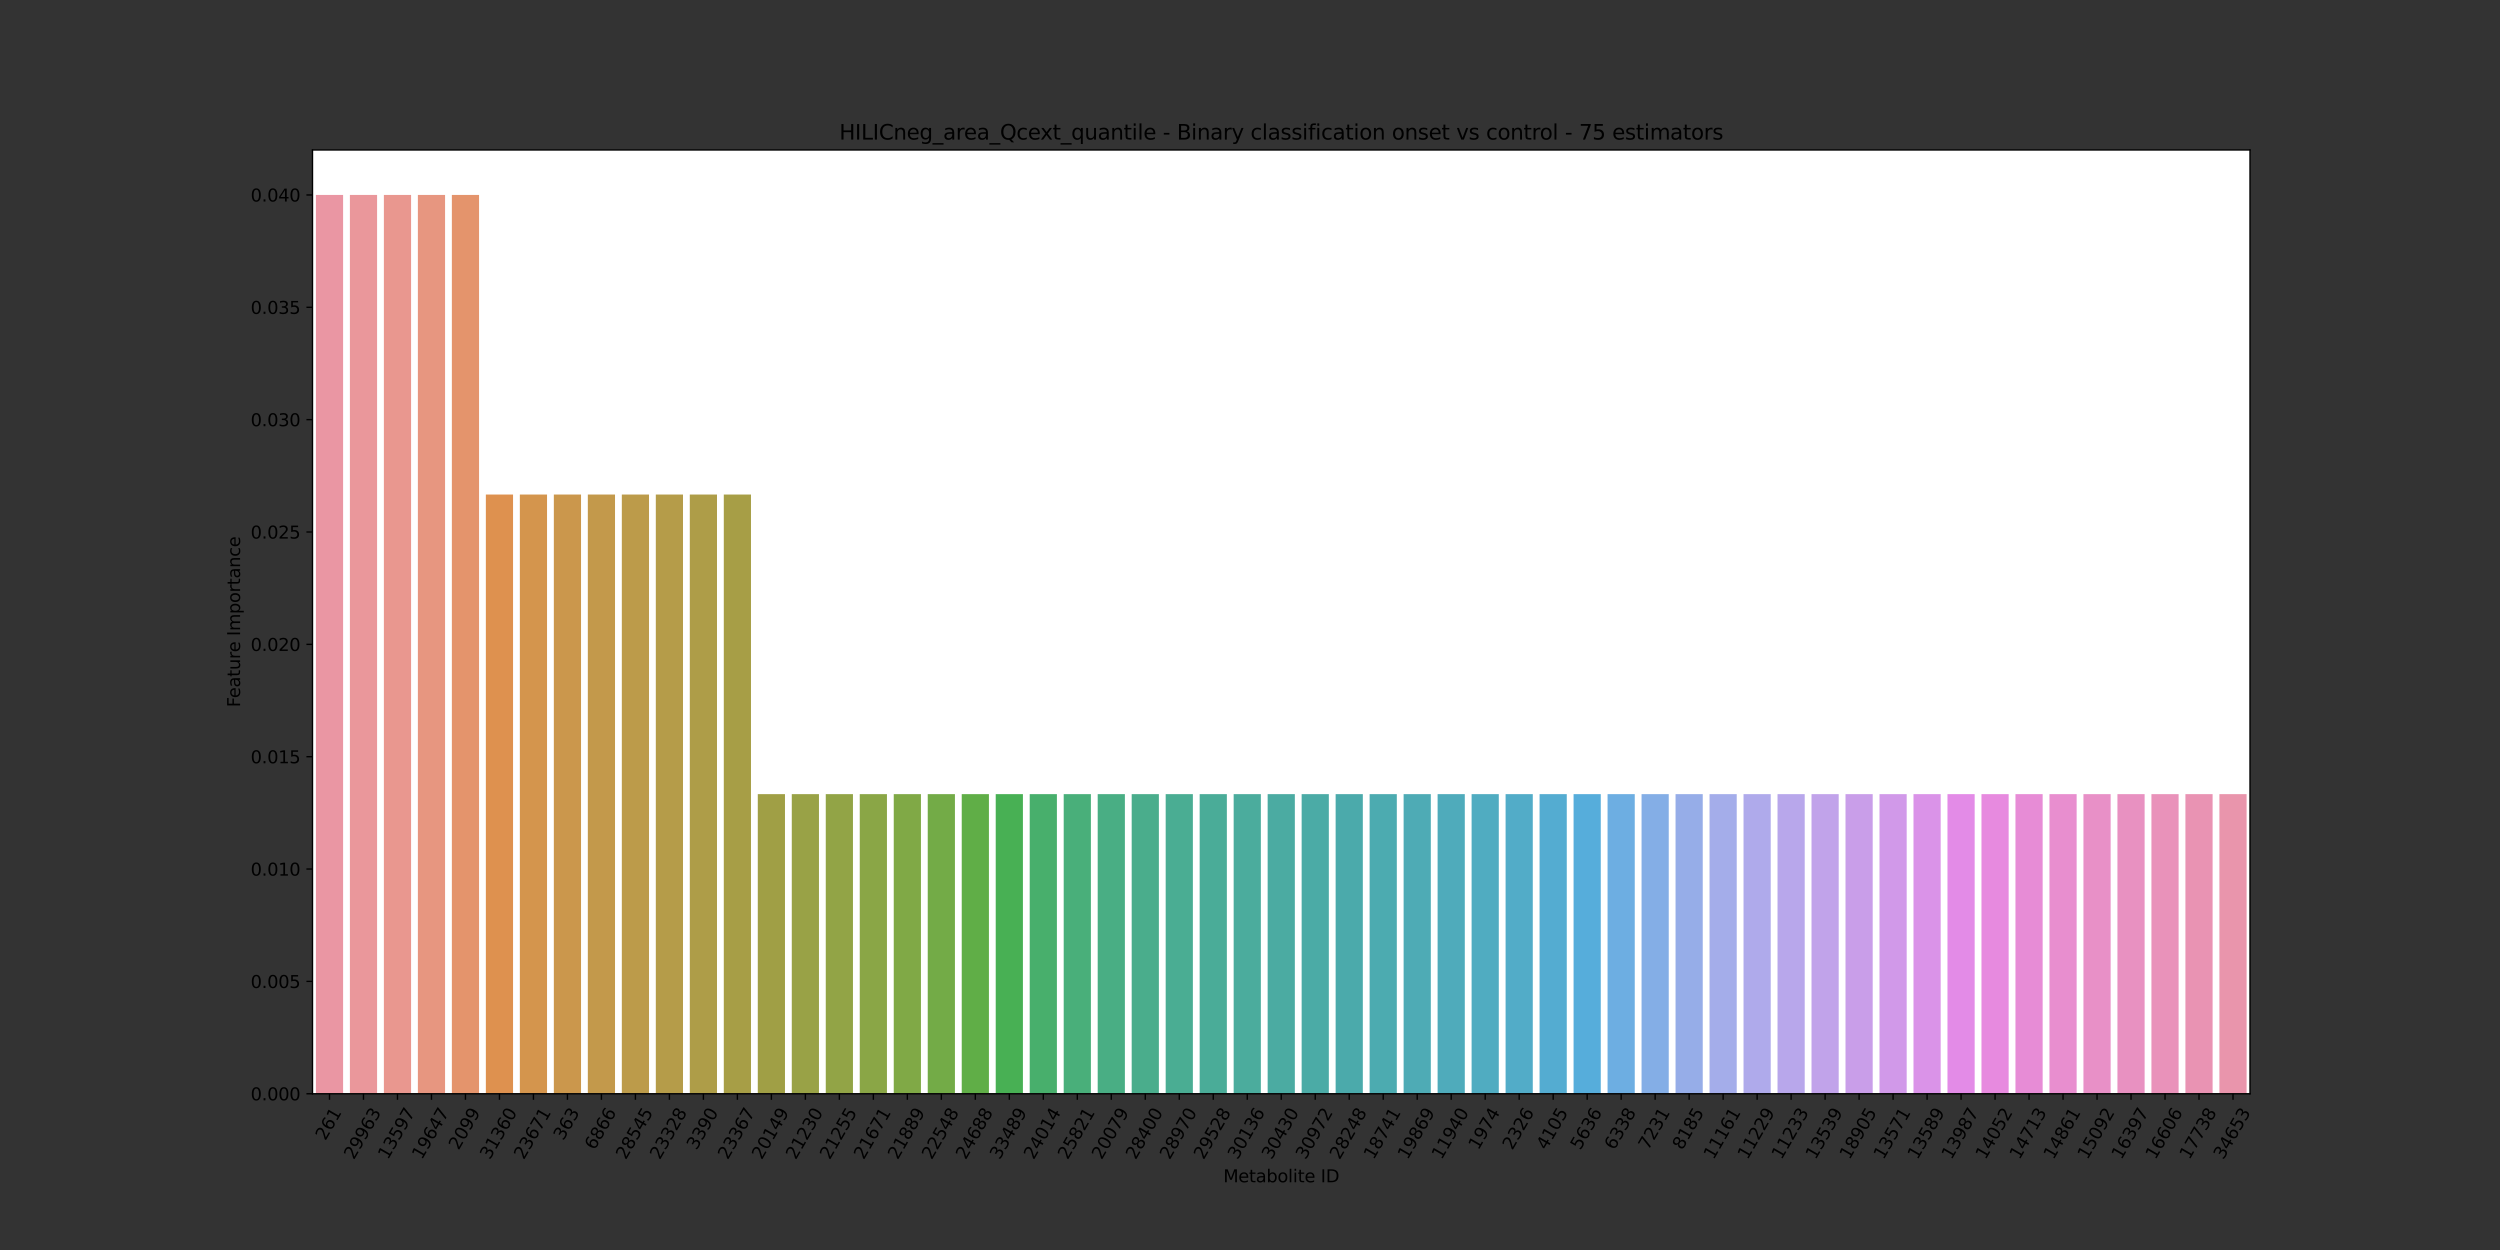 <?xml version="1.0" encoding="utf-8" standalone="no"?>
<!DOCTYPE svg PUBLIC "-//W3C//DTD SVG 1.1//EN"
  "http://www.w3.org/Graphics/SVG/1.1/DTD/svg11.dtd">
<svg xmlns:xlink="http://www.w3.org/1999/xlink" width="1440pt" height="720pt" viewBox="0 0 1440 720" xmlns="http://www.w3.org/2000/svg" version="1.1">
 <rect x="0" y="0" width="1440" height="720" fill="#333333" stroke="none"/>
 <defs>
  <style type="text/css">*{stroke-linejoin: round; stroke-linecap: butt}</style>
 </defs>
 <g id="figure_1">
  <g id="patch_1">
   <path d="M 0 720 
L 1440 720 
L 1440 0 
L 0 0 
L 0 720 
z
" style="fill: none"/>
  </g>
  <g id="axes_1">
   <g id="patch_2">
    <path d="M 180 630 
L 1296 630 
L 1296 86.4 
L 180 86.4 
z
" style="fill: #ffffff"/>
   </g>
   <g id="patch_3">
    <path d="M 181.958 630 
L 197.621 630 
L 197.621 112.286 
L 181.958 112.286 
z
" clip-path="url(#p518c465caf)" style="fill: #ea96a3"/>
   </g>
   <g id="patch_4">
    <path d="M 201.537 630 
L 217.2 630 
L 217.2 112.286 
L 201.537 112.286 
z
" clip-path="url(#p518c465caf)" style="fill: #ea979b"/>
   </g>
   <g id="patch_5">
    <path d="M 221.116 630 
L 236.779 630 
L 236.779 112.286 
L 221.116 112.286 
z
" clip-path="url(#p518c465caf)" style="fill: #e9978f"/>
   </g>
   <g id="patch_6">
    <path d="M 240.695 630 
L 256.358 630 
L 256.358 112.286 
L 240.695 112.286 
z
" clip-path="url(#p518c465caf)" style="fill: #e79680"/>
   </g>
   <g id="patch_7">
    <path d="M 260.274 630 
L 275.937 630 
L 275.937 112.286 
L 260.274 112.286 
z
" clip-path="url(#p518c465caf)" style="fill: #e4946c"/>
   </g>
   <g id="patch_8">
    <path d="M 279.853 630 
L 295.516 630 
L 295.516 284.857 
L 279.853 284.857 
z
" clip-path="url(#p518c465caf)" style="fill: #de914f"/>
   </g>
   <g id="patch_9">
    <path d="M 299.432 630 
L 315.095 630 
L 315.095 284.857 
L 299.432 284.857 
z
" clip-path="url(#p518c465caf)" style="fill: #d4954d"/>
   </g>
   <g id="patch_10">
    <path d="M 319.011 630 
L 334.674 630 
L 334.674 284.857 
L 319.011 284.857 
z
" clip-path="url(#p518c465caf)" style="fill: #cb974c"/>
   </g>
   <g id="patch_11">
    <path d="M 338.589 630 
L 354.253 630 
L 354.253 284.857 
L 338.589 284.857 
z
" clip-path="url(#p518c465caf)" style="fill: #c3994b"/>
   </g>
   <g id="patch_12">
    <path d="M 358.168 630 
L 373.832 630 
L 373.832 284.857 
L 358.168 284.857 
z
" clip-path="url(#p518c465caf)" style="fill: #bc9b4a"/>
   </g>
   <g id="patch_13">
    <path d="M 377.747 630 
L 393.411 630 
L 393.411 284.857 
L 377.747 284.857 
z
" clip-path="url(#p518c465caf)" style="fill: #b59c49"/>
   </g>
   <g id="patch_14">
    <path d="M 397.326 630 
L 412.989 630 
L 412.989 284.857 
L 397.326 284.857 
z
" clip-path="url(#p518c465caf)" style="fill: #ae9d48"/>
   </g>
   <g id="patch_15">
    <path d="M 416.905 630 
L 432.568 630 
L 432.568 284.857 
L 416.905 284.857 
z
" clip-path="url(#p518c465caf)" style="fill: #a79e46"/>
   </g>
   <g id="patch_16">
    <path d="M 436.484 630 
L 452.147 630 
L 452.147 457.429 
L 436.484 457.429 
z
" clip-path="url(#p518c465caf)" style="fill: #a09f45"/>
   </g>
   <g id="patch_17">
    <path d="M 456.063 630 
L 471.726 630 
L 471.726 457.429 
L 456.063 457.429 
z
" clip-path="url(#p518c465caf)" style="fill: #99a246"/>
   </g>
   <g id="patch_18">
    <path d="M 475.642 630 
L 491.305 630 
L 491.305 457.429 
L 475.642 457.429 
z
" clip-path="url(#p518c465caf)" style="fill: #92a446"/>
   </g>
   <g id="patch_19">
    <path d="M 495.221 630 
L 510.884 630 
L 510.884 457.429 
L 495.221 457.429 
z
" clip-path="url(#p518c465caf)" style="fill: #8aa646"/>
   </g>
   <g id="patch_20">
    <path d="M 514.8 630 
L 530.463 630 
L 530.463 457.429 
L 514.8 457.429 
z
" clip-path="url(#p518c465caf)" style="fill: #80a946"/>
   </g>
   <g id="patch_21">
    <path d="M 534.379 630 
L 550.042 630 
L 550.042 457.429 
L 534.379 457.429 
z
" clip-path="url(#p518c465caf)" style="fill: #73ab47"/>
   </g>
   <g id="patch_22">
    <path d="M 553.958 630 
L 569.621 630 
L 569.621 457.429 
L 553.958 457.429 
z
" clip-path="url(#p518c465caf)" style="fill: #60ae47"/>
   </g>
   <g id="patch_23">
    <path d="M 573.537 630 
L 589.2 630 
L 589.2 457.429 
L 573.537 457.429 
z
" clip-path="url(#p518c465caf)" style="fill: #48b054"/>
   </g>
   <g id="patch_24">
    <path d="M 593.116 630 
L 608.779 630 
L 608.779 457.429 
L 593.116 457.429 
z
" clip-path="url(#p518c465caf)" style="fill: #48af6c"/>
   </g>
   <g id="patch_25">
    <path d="M 612.695 630 
L 628.358 630 
L 628.358 457.429 
L 612.695 457.429 
z
" clip-path="url(#p518c465caf)" style="fill: #49af7a"/>
   </g>
   <g id="patch_26">
    <path d="M 632.274 630 
L 647.937 630 
L 647.937 457.429 
L 632.274 457.429 
z
" clip-path="url(#p518c465caf)" style="fill: #49ae84"/>
   </g>
   <g id="patch_27">
    <path d="M 651.853 630 
L 667.516 630 
L 667.516 457.429 
L 651.853 457.429 
z
" clip-path="url(#p518c465caf)" style="fill: #4aad8c"/>
   </g>
   <g id="patch_28">
    <path d="M 671.432 630 
L 687.095 630 
L 687.095 457.429 
L 671.432 457.429 
z
" clip-path="url(#p518c465caf)" style="fill: #4aad93"/>
   </g>
   <g id="patch_29">
    <path d="M 691.011 630 
L 706.674 630 
L 706.674 457.429 
L 691.011 457.429 
z
" clip-path="url(#p518c465caf)" style="fill: #4aac98"/>
   </g>
   <g id="patch_30">
    <path d="M 710.589 630 
L 726.253 630 
L 726.253 457.429 
L 710.589 457.429 
z
" clip-path="url(#p518c465caf)" style="fill: #4bac9d"/>
   </g>
   <g id="patch_31">
    <path d="M 730.168 630 
L 745.832 630 
L 745.832 457.429 
L 730.168 457.429 
z
" clip-path="url(#p518c465caf)" style="fill: #4baba2"/>
   </g>
   <g id="patch_32">
    <path d="M 749.747 630 
L 765.411 630 
L 765.411 457.429 
L 749.747 457.429 
z
" clip-path="url(#p518c465caf)" style="fill: #4baba6"/>
   </g>
   <g id="patch_33">
    <path d="M 769.326 630 
L 784.989 630 
L 784.989 457.429 
L 769.326 457.429 
z
" clip-path="url(#p518c465caf)" style="fill: #4baaab"/>
   </g>
   <g id="patch_34">
    <path d="M 788.905 630 
L 804.568 630 
L 804.568 457.429 
L 788.905 457.429 
z
" clip-path="url(#p518c465caf)" style="fill: #4cabb0"/>
   </g>
   <g id="patch_35">
    <path d="M 808.484 630 
L 824.147 630 
L 824.147 457.429 
L 808.484 457.429 
z
" clip-path="url(#p518c465caf)" style="fill: #4eabb5"/>
   </g>
   <g id="patch_36">
    <path d="M 828.063 630 
L 843.726 630 
L 843.726 457.429 
L 828.063 457.429 
z
" clip-path="url(#p518c465caf)" style="fill: #4fabbb"/>
   </g>
   <g id="patch_37">
    <path d="M 847.642 630 
L 863.305 630 
L 863.305 457.429 
L 847.642 457.429 
z
" clip-path="url(#p518c465caf)" style="fill: #50acc1"/>
   </g>
   <g id="patch_38">
    <path d="M 867.221 630 
L 882.884 630 
L 882.884 457.429 
L 867.221 457.429 
z
" clip-path="url(#p518c465caf)" style="fill: #52acc8"/>
   </g>
   <g id="patch_39">
    <path d="M 886.8 630 
L 902.463 630 
L 902.463 457.429 
L 886.8 457.429 
z
" clip-path="url(#p518c465caf)" style="fill: #54acd1"/>
   </g>
   <g id="patch_40">
    <path d="M 906.379 630 
L 922.042 630 
L 922.042 457.429 
L 906.379 457.429 
z
" clip-path="url(#p518c465caf)" style="fill: #56addb"/>
   </g>
   <g id="patch_41">
    <path d="M 925.958 630 
L 941.621 630 
L 941.621 457.429 
L 925.958 457.429 
z
" clip-path="url(#p518c465caf)" style="fill: #6daee2"/>
   </g>
   <g id="patch_42">
    <path d="M 945.537 630 
L 961.2 630 
L 961.2 457.429 
L 945.537 457.429 
z
" clip-path="url(#p518c465caf)" style="fill: #84aee6"/>
   </g>
   <g id="patch_43">
    <path d="M 965.116 630 
L 980.779 630 
L 980.779 457.429 
L 965.116 457.429 
z
" clip-path="url(#p518c465caf)" style="fill: #96ade8"/>
   </g>
   <g id="patch_44">
    <path d="M 984.695 630 
L 1000.358 630 
L 1000.358 457.429 
L 984.695 457.429 
z
" clip-path="url(#p518c465caf)" style="fill: #a4adea"/>
   </g>
   <g id="patch_45">
    <path d="M 1004.274 630 
L 1019.937 630 
L 1019.937 457.429 
L 1004.274 457.429 
z
" clip-path="url(#p518c465caf)" style="fill: #afaaeb"/>
   </g>
   <g id="patch_46">
    <path d="M 1023.853 630 
L 1039.516 630 
L 1039.516 457.429 
L 1023.853 457.429 
z
" clip-path="url(#p518c465caf)" style="fill: #b8a7eb"/>
   </g>
   <g id="patch_47">
    <path d="M 1043.432 630 
L 1059.095 630 
L 1059.095 457.429 
L 1043.432 457.429 
z
" clip-path="url(#p518c465caf)" style="fill: #c1a3ea"/>
   </g>
   <g id="patch_48">
    <path d="M 1063.011 630 
L 1078.674 630 
L 1078.674 457.429 
L 1063.011 457.429 
z
" clip-path="url(#p518c465caf)" style="fill: #c99ee9"/>
   </g>
   <g id="patch_49">
    <path d="M 1082.589 630 
L 1098.253 630 
L 1098.253 457.429 
L 1082.589 457.429 
z
" clip-path="url(#p518c465caf)" style="fill: #d199e9"/>
   </g>
   <g id="patch_50">
    <path d="M 1102.168 630 
L 1117.832 630 
L 1117.832 457.429 
L 1102.168 457.429 
z
" clip-path="url(#p518c465caf)" style="fill: #da93e8"/>
   </g>
   <g id="patch_51">
    <path d="M 1121.747 630 
L 1137.411 630 
L 1137.411 457.429 
L 1121.747 457.429 
z
" clip-path="url(#p518c465caf)" style="fill: #e38be7"/>
   </g>
   <g id="patch_52">
    <path d="M 1141.326 630 
L 1156.989 630 
L 1156.989 457.429 
L 1141.326 457.429 
z
" clip-path="url(#p518c465caf)" style="fill: #e78adf"/>
   </g>
   <g id="patch_53">
    <path d="M 1160.905 630 
L 1176.568 630 
L 1176.568 457.429 
L 1160.905 457.429 
z
" clip-path="url(#p518c465caf)" style="fill: #e78cd6"/>
   </g>
   <g id="patch_54">
    <path d="M 1180.484 630 
L 1196.147 630 
L 1196.147 457.429 
L 1180.484 457.429 
z
" clip-path="url(#p518c465caf)" style="fill: #e88ecf"/>
   </g>
   <g id="patch_55">
    <path d="M 1200.063 630 
L 1215.726 630 
L 1215.726 457.429 
L 1200.063 457.429 
z
" clip-path="url(#p518c465caf)" style="fill: #e890c7"/>
   </g>
   <g id="patch_56">
    <path d="M 1219.642 630 
L 1235.305 630 
L 1235.305 457.429 
L 1219.642 457.429 
z
" clip-path="url(#p518c465caf)" style="fill: #e891c1"/>
   </g>
   <g id="patch_57">
    <path d="M 1239.221 630 
L 1254.884 630 
L 1254.884 457.429 
L 1239.221 457.429 
z
" clip-path="url(#p518c465caf)" style="fill: #e992ba"/>
   </g>
   <g id="patch_58">
    <path d="M 1258.8 630 
L 1274.463 630 
L 1274.463 457.429 
L 1258.8 457.429 
z
" clip-path="url(#p518c465caf)" style="fill: #e993b3"/>
   </g>
   <g id="patch_59">
    <path d="M 1278.379 630 
L 1294.042 630 
L 1294.042 457.429 
L 1278.379 457.429 
z
" clip-path="url(#p518c465caf)" style="fill: #e995ac"/>
   </g>
   <g id="matplotlib.axis_1">
    <g id="xtick_1">
     <g id="line2d_1">
      <defs>
       <path id="m096705be18" d="M 0 0 
L 0 3.5 
" style="stroke: #000000; stroke-width: 0.8"/>
      </defs>
      <g>
       <use xlink:href="#m096705be18" x="189.789" y="630" style="stroke: #000000; stroke-width: 0.8"/>
      </g>
     </g>
     <g id="text_1">
      <!-- 261 -->
      <g transform="translate(187.407 657.329)rotate(-60)scale(0.1 -0.1)">
       <defs>
        <path id="DejaVuSans-32" d="M 1228 531 
L 3431 531 
L 3431 0 
L 469 0 
L 469 531 
Q 828 903 1448 1529 
Q 2069 2156 2228 2338 
Q 2531 2678 2651 2914 
Q 2772 3150 2772 3378 
Q 2772 3750 2511 3984 
Q 2250 4219 1831 4219 
Q 1534 4219 1204 4116 
Q 875 4013 500 3803 
L 500 4441 
Q 881 4594 1212 4672 
Q 1544 4750 1819 4750 
Q 2544 4750 2975 4387 
Q 3406 4025 3406 3419 
Q 3406 3131 3298 2873 
Q 3191 2616 2906 2266 
Q 2828 2175 2409 1742 
Q 1991 1309 1228 531 
z
" transform="scale(0.016)"/>
        <path id="DejaVuSans-36" d="M 2113 2584 
Q 1688 2584 1439 2293 
Q 1191 2003 1191 1497 
Q 1191 994 1439 701 
Q 1688 409 2113 409 
Q 2538 409 2786 701 
Q 3034 994 3034 1497 
Q 3034 2003 2786 2293 
Q 2538 2584 2113 2584 
z
M 3366 4563 
L 3366 3988 
Q 3128 4100 2886 4159 
Q 2644 4219 2406 4219 
Q 1781 4219 1451 3797 
Q 1122 3375 1075 2522 
Q 1259 2794 1537 2939 
Q 1816 3084 2150 3084 
Q 2853 3084 3261 2657 
Q 3669 2231 3669 1497 
Q 3669 778 3244 343 
Q 2819 -91 2113 -91 
Q 1303 -91 875 529 
Q 447 1150 447 2328 
Q 447 3434 972 4092 
Q 1497 4750 2381 4750 
Q 2619 4750 2861 4703 
Q 3103 4656 3366 4563 
z
" transform="scale(0.016)"/>
        <path id="DejaVuSans-31" d="M 794 531 
L 1825 531 
L 1825 4091 
L 703 3866 
L 703 4441 
L 1819 4666 
L 2450 4666 
L 2450 531 
L 3481 531 
L 3481 0 
L 794 0 
L 794 531 
z
" transform="scale(0.016)"/>
       </defs>
       <use xlink:href="#DejaVuSans-32"/>
       <use xlink:href="#DejaVuSans-36" x="63.623"/>
       <use xlink:href="#DejaVuSans-31" x="127.246"/>
      </g>
     </g>
    </g>
    <g id="xtick_2">
     <g id="line2d_2">
      <g>
       <use xlink:href="#m096705be18" x="209.368" y="630" style="stroke: #000000; stroke-width: 0.8"/>
      </g>
     </g>
     <g id="text_2">
      <!-- 29963 -->
      <g transform="translate(203.805 668.35)rotate(-60)scale(0.1 -0.1)">
       <defs>
        <path id="DejaVuSans-39" d="M 703 97 
L 703 672 
Q 941 559 1184 500 
Q 1428 441 1663 441 
Q 2288 441 2617 861 
Q 2947 1281 2994 2138 
Q 2813 1869 2534 1725 
Q 2256 1581 1919 1581 
Q 1219 1581 811 2004 
Q 403 2428 403 3163 
Q 403 3881 828 4315 
Q 1253 4750 1959 4750 
Q 2769 4750 3195 4129 
Q 3622 3509 3622 2328 
Q 3622 1225 3098 567 
Q 2575 -91 1691 -91 
Q 1453 -91 1209 -44 
Q 966 3 703 97 
z
M 1959 2075 
Q 2384 2075 2632 2365 
Q 2881 2656 2881 3163 
Q 2881 3666 2632 3958 
Q 2384 4250 1959 4250 
Q 1534 4250 1286 3958 
Q 1038 3666 1038 3163 
Q 1038 2656 1286 2365 
Q 1534 2075 1959 2075 
z
" transform="scale(0.016)"/>
        <path id="DejaVuSans-33" d="M 2597 2516 
Q 3050 2419 3304 2112 
Q 3559 1806 3559 1356 
Q 3559 666 3084 287 
Q 2609 -91 1734 -91 
Q 1441 -91 1130 -33 
Q 819 25 488 141 
L 488 750 
Q 750 597 1062 519 
Q 1375 441 1716 441 
Q 2309 441 2620 675 
Q 2931 909 2931 1356 
Q 2931 1769 2642 2001 
Q 2353 2234 1838 2234 
L 1294 2234 
L 1294 2753 
L 1863 2753 
Q 2328 2753 2575 2939 
Q 2822 3125 2822 3475 
Q 2822 3834 2567 4026 
Q 2313 4219 1838 4219 
Q 1578 4219 1281 4162 
Q 984 4106 628 3988 
L 628 4550 
Q 988 4650 1302 4700 
Q 1616 4750 1894 4750 
Q 2613 4750 3031 4423 
Q 3450 4097 3450 3541 
Q 3450 3153 3228 2886 
Q 3006 2619 2597 2516 
z
" transform="scale(0.016)"/>
       </defs>
       <use xlink:href="#DejaVuSans-32"/>
       <use xlink:href="#DejaVuSans-39" x="63.623"/>
       <use xlink:href="#DejaVuSans-39" x="127.246"/>
       <use xlink:href="#DejaVuSans-36" x="190.869"/>
       <use xlink:href="#DejaVuSans-33" x="254.492"/>
      </g>
     </g>
    </g>
    <g id="xtick_3">
     <g id="line2d_3">
      <g>
       <use xlink:href="#m096705be18" x="228.947" y="630" style="stroke: #000000; stroke-width: 0.8"/>
      </g>
     </g>
     <g id="text_3">
      <!-- 13597 -->
      <g transform="translate(223.384 668.35)rotate(-60)scale(0.1 -0.1)">
       <defs>
        <path id="DejaVuSans-35" d="M 691 4666 
L 3169 4666 
L 3169 4134 
L 1269 4134 
L 1269 2991 
Q 1406 3038 1543 3061 
Q 1681 3084 1819 3084 
Q 2600 3084 3056 2656 
Q 3513 2228 3513 1497 
Q 3513 744 3044 326 
Q 2575 -91 1722 -91 
Q 1428 -91 1123 -41 
Q 819 9 494 109 
L 494 744 
Q 775 591 1075 516 
Q 1375 441 1709 441 
Q 2250 441 2565 725 
Q 2881 1009 2881 1497 
Q 2881 1984 2565 2268 
Q 2250 2553 1709 2553 
Q 1456 2553 1204 2497 
Q 953 2441 691 2322 
L 691 4666 
z
" transform="scale(0.016)"/>
        <path id="DejaVuSans-37" d="M 525 4666 
L 3525 4666 
L 3525 4397 
L 1831 0 
L 1172 0 
L 2766 4134 
L 525 4134 
L 525 4666 
z
" transform="scale(0.016)"/>
       </defs>
       <use xlink:href="#DejaVuSans-31"/>
       <use xlink:href="#DejaVuSans-33" x="63.623"/>
       <use xlink:href="#DejaVuSans-35" x="127.246"/>
       <use xlink:href="#DejaVuSans-39" x="190.869"/>
       <use xlink:href="#DejaVuSans-37" x="254.492"/>
      </g>
     </g>
    </g>
    <g id="xtick_4">
     <g id="line2d_4">
      <g>
       <use xlink:href="#m096705be18" x="248.526" y="630" style="stroke: #000000; stroke-width: 0.8"/>
      </g>
     </g>
     <g id="text_4">
      <!-- 19647 -->
      <g transform="translate(242.963 668.35)rotate(-60)scale(0.1 -0.1)">
       <defs>
        <path id="DejaVuSans-34" d="M 2419 4116 
L 825 1625 
L 2419 1625 
L 2419 4116 
z
M 2253 4666 
L 3047 4666 
L 3047 1625 
L 3713 1625 
L 3713 1100 
L 3047 1100 
L 3047 0 
L 2419 0 
L 2419 1100 
L 313 1100 
L 313 1709 
L 2253 4666 
z
" transform="scale(0.016)"/>
       </defs>
       <use xlink:href="#DejaVuSans-31"/>
       <use xlink:href="#DejaVuSans-39" x="63.623"/>
       <use xlink:href="#DejaVuSans-36" x="127.246"/>
       <use xlink:href="#DejaVuSans-34" x="190.869"/>
       <use xlink:href="#DejaVuSans-37" x="254.492"/>
      </g>
     </g>
    </g>
    <g id="xtick_5">
     <g id="line2d_5">
      <g>
       <use xlink:href="#m096705be18" x="268.105" y="630" style="stroke: #000000; stroke-width: 0.8"/>
      </g>
     </g>
     <g id="text_5">
      <!-- 2099 -->
      <g transform="translate(264.132 662.84)rotate(-60)scale(0.1 -0.1)">
       <defs>
        <path id="DejaVuSans-30" d="M 2034 4250 
Q 1547 4250 1301 3770 
Q 1056 3291 1056 2328 
Q 1056 1369 1301 889 
Q 1547 409 2034 409 
Q 2525 409 2770 889 
Q 3016 1369 3016 2328 
Q 3016 3291 2770 3770 
Q 2525 4250 2034 4250 
z
M 2034 4750 
Q 2819 4750 3233 4129 
Q 3647 3509 3647 2328 
Q 3647 1150 3233 529 
Q 2819 -91 2034 -91 
Q 1250 -91 836 529 
Q 422 1150 422 2328 
Q 422 3509 836 4129 
Q 1250 4750 2034 4750 
z
" transform="scale(0.016)"/>
       </defs>
       <use xlink:href="#DejaVuSans-32"/>
       <use xlink:href="#DejaVuSans-30" x="63.623"/>
       <use xlink:href="#DejaVuSans-39" x="127.246"/>
       <use xlink:href="#DejaVuSans-39" x="190.869"/>
      </g>
     </g>
    </g>
    <g id="xtick_6">
     <g id="line2d_6">
      <g>
       <use xlink:href="#m096705be18" x="287.684" y="630" style="stroke: #000000; stroke-width: 0.8"/>
      </g>
     </g>
     <g id="text_6">
      <!-- 31360 -->
      <g transform="translate(282.121 668.35)rotate(-60)scale(0.1 -0.1)">
       <use xlink:href="#DejaVuSans-33"/>
       <use xlink:href="#DejaVuSans-31" x="63.623"/>
       <use xlink:href="#DejaVuSans-33" x="127.246"/>
       <use xlink:href="#DejaVuSans-36" x="190.869"/>
       <use xlink:href="#DejaVuSans-30" x="254.492"/>
      </g>
     </g>
    </g>
    <g id="xtick_7">
     <g id="line2d_7">
      <g>
       <use xlink:href="#m096705be18" x="307.263" y="630" style="stroke: #000000; stroke-width: 0.8"/>
      </g>
     </g>
     <g id="text_7">
      <!-- 23671 -->
      <g transform="translate(301.7 668.35)rotate(-60)scale(0.1 -0.1)">
       <use xlink:href="#DejaVuSans-32"/>
       <use xlink:href="#DejaVuSans-33" x="63.623"/>
       <use xlink:href="#DejaVuSans-36" x="127.246"/>
       <use xlink:href="#DejaVuSans-37" x="190.869"/>
       <use xlink:href="#DejaVuSans-31" x="254.492"/>
      </g>
     </g>
    </g>
    <g id="xtick_8">
     <g id="line2d_8">
      <g>
       <use xlink:href="#m096705be18" x="326.842" y="630" style="stroke: #000000; stroke-width: 0.8"/>
      </g>
     </g>
     <g id="text_8">
      <!-- 363 -->
      <g transform="translate(324.46 657.329)rotate(-60)scale(0.1 -0.1)">
       <use xlink:href="#DejaVuSans-33"/>
       <use xlink:href="#DejaVuSans-36" x="63.623"/>
       <use xlink:href="#DejaVuSans-33" x="127.246"/>
      </g>
     </g>
    </g>
    <g id="xtick_9">
     <g id="line2d_9">
      <g>
       <use xlink:href="#m096705be18" x="346.421" y="630" style="stroke: #000000; stroke-width: 0.8"/>
      </g>
     </g>
     <g id="text_9">
      <!-- 6866 -->
      <g transform="translate(342.448 662.84)rotate(-60)scale(0.1 -0.1)">
       <defs>
        <path id="DejaVuSans-38" d="M 2034 2216 
Q 1584 2216 1326 1975 
Q 1069 1734 1069 1313 
Q 1069 891 1326 650 
Q 1584 409 2034 409 
Q 2484 409 2743 651 
Q 3003 894 3003 1313 
Q 3003 1734 2745 1975 
Q 2488 2216 2034 2216 
z
M 1403 2484 
Q 997 2584 770 2862 
Q 544 3141 544 3541 
Q 544 4100 942 4425 
Q 1341 4750 2034 4750 
Q 2731 4750 3128 4425 
Q 3525 4100 3525 3541 
Q 3525 3141 3298 2862 
Q 3072 2584 2669 2484 
Q 3125 2378 3379 2068 
Q 3634 1759 3634 1313 
Q 3634 634 3220 271 
Q 2806 -91 2034 -91 
Q 1263 -91 848 271 
Q 434 634 434 1313 
Q 434 1759 690 2068 
Q 947 2378 1403 2484 
z
M 1172 3481 
Q 1172 3119 1398 2916 
Q 1625 2713 2034 2713 
Q 2441 2713 2670 2916 
Q 2900 3119 2900 3481 
Q 2900 3844 2670 4047 
Q 2441 4250 2034 4250 
Q 1625 4250 1398 4047 
Q 1172 3844 1172 3481 
z
" transform="scale(0.016)"/>
       </defs>
       <use xlink:href="#DejaVuSans-36"/>
       <use xlink:href="#DejaVuSans-38" x="63.623"/>
       <use xlink:href="#DejaVuSans-36" x="127.246"/>
       <use xlink:href="#DejaVuSans-36" x="190.869"/>
      </g>
     </g>
    </g>
    <g id="xtick_10">
     <g id="line2d_10">
      <g>
       <use xlink:href="#m096705be18" x="366" y="630" style="stroke: #000000; stroke-width: 0.8"/>
      </g>
     </g>
     <g id="text_10">
      <!-- 28545 -->
      <g transform="translate(360.437 668.35)rotate(-60)scale(0.1 -0.1)">
       <use xlink:href="#DejaVuSans-32"/>
       <use xlink:href="#DejaVuSans-38" x="63.623"/>
       <use xlink:href="#DejaVuSans-35" x="127.246"/>
       <use xlink:href="#DejaVuSans-34" x="190.869"/>
       <use xlink:href="#DejaVuSans-35" x="254.492"/>
      </g>
     </g>
    </g>
    <g id="xtick_11">
     <g id="line2d_11">
      <g>
       <use xlink:href="#m096705be18" x="385.579" y="630" style="stroke: #000000; stroke-width: 0.8"/>
      </g>
     </g>
     <g id="text_11">
      <!-- 23328 -->
      <g transform="translate(380.016 668.35)rotate(-60)scale(0.1 -0.1)">
       <use xlink:href="#DejaVuSans-32"/>
       <use xlink:href="#DejaVuSans-33" x="63.623"/>
       <use xlink:href="#DejaVuSans-33" x="127.246"/>
       <use xlink:href="#DejaVuSans-32" x="190.869"/>
       <use xlink:href="#DejaVuSans-38" x="254.492"/>
      </g>
     </g>
    </g>
    <g id="xtick_12">
     <g id="line2d_12">
      <g>
       <use xlink:href="#m096705be18" x="405.158" y="630" style="stroke: #000000; stroke-width: 0.8"/>
      </g>
     </g>
     <g id="text_12">
      <!-- 3390 -->
      <g transform="translate(401.185 662.84)rotate(-60)scale(0.1 -0.1)">
       <use xlink:href="#DejaVuSans-33"/>
       <use xlink:href="#DejaVuSans-33" x="63.623"/>
       <use xlink:href="#DejaVuSans-39" x="127.246"/>
       <use xlink:href="#DejaVuSans-30" x="190.869"/>
      </g>
     </g>
    </g>
    <g id="xtick_13">
     <g id="line2d_13">
      <g>
       <use xlink:href="#m096705be18" x="424.737" y="630" style="stroke: #000000; stroke-width: 0.8"/>
      </g>
     </g>
     <g id="text_13">
      <!-- 23367 -->
      <g transform="translate(419.173 668.35)rotate(-60)scale(0.1 -0.1)">
       <use xlink:href="#DejaVuSans-32"/>
       <use xlink:href="#DejaVuSans-33" x="63.623"/>
       <use xlink:href="#DejaVuSans-33" x="127.246"/>
       <use xlink:href="#DejaVuSans-36" x="190.869"/>
       <use xlink:href="#DejaVuSans-37" x="254.492"/>
      </g>
     </g>
    </g>
    <g id="xtick_14">
     <g id="line2d_14">
      <g>
       <use xlink:href="#m096705be18" x="444.316" y="630" style="stroke: #000000; stroke-width: 0.8"/>
      </g>
     </g>
     <g id="text_14">
      <!-- 20149 -->
      <g transform="translate(438.752 668.35)rotate(-60)scale(0.1 -0.1)">
       <use xlink:href="#DejaVuSans-32"/>
       <use xlink:href="#DejaVuSans-30" x="63.623"/>
       <use xlink:href="#DejaVuSans-31" x="127.246"/>
       <use xlink:href="#DejaVuSans-34" x="190.869"/>
       <use xlink:href="#DejaVuSans-39" x="254.492"/>
      </g>
     </g>
    </g>
    <g id="xtick_15">
     <g id="line2d_15">
      <g>
       <use xlink:href="#m096705be18" x="463.895" y="630" style="stroke: #000000; stroke-width: 0.8"/>
      </g>
     </g>
     <g id="text_15">
      <!-- 21230 -->
      <g transform="translate(458.331 668.35)rotate(-60)scale(0.1 -0.1)">
       <use xlink:href="#DejaVuSans-32"/>
       <use xlink:href="#DejaVuSans-31" x="63.623"/>
       <use xlink:href="#DejaVuSans-32" x="127.246"/>
       <use xlink:href="#DejaVuSans-33" x="190.869"/>
       <use xlink:href="#DejaVuSans-30" x="254.492"/>
      </g>
     </g>
    </g>
    <g id="xtick_16">
     <g id="line2d_16">
      <g>
       <use xlink:href="#m096705be18" x="483.474" y="630" style="stroke: #000000; stroke-width: 0.8"/>
      </g>
     </g>
     <g id="text_16">
      <!-- 21255 -->
      <g transform="translate(477.91 668.35)rotate(-60)scale(0.1 -0.1)">
       <use xlink:href="#DejaVuSans-32"/>
       <use xlink:href="#DejaVuSans-31" x="63.623"/>
       <use xlink:href="#DejaVuSans-32" x="127.246"/>
       <use xlink:href="#DejaVuSans-35" x="190.869"/>
       <use xlink:href="#DejaVuSans-35" x="254.492"/>
      </g>
     </g>
    </g>
    <g id="xtick_17">
     <g id="line2d_17">
      <g>
       <use xlink:href="#m096705be18" x="503.053" y="630" style="stroke: #000000; stroke-width: 0.8"/>
      </g>
     </g>
     <g id="text_17">
      <!-- 21671 -->
      <g transform="translate(497.489 668.35)rotate(-60)scale(0.1 -0.1)">
       <use xlink:href="#DejaVuSans-32"/>
       <use xlink:href="#DejaVuSans-31" x="63.623"/>
       <use xlink:href="#DejaVuSans-36" x="127.246"/>
       <use xlink:href="#DejaVuSans-37" x="190.869"/>
       <use xlink:href="#DejaVuSans-31" x="254.492"/>
      </g>
     </g>
    </g>
    <g id="xtick_18">
     <g id="line2d_18">
      <g>
       <use xlink:href="#m096705be18" x="522.632" y="630" style="stroke: #000000; stroke-width: 0.8"/>
      </g>
     </g>
     <g id="text_18">
      <!-- 21889 -->
      <g transform="translate(517.068 668.35)rotate(-60)scale(0.1 -0.1)">
       <use xlink:href="#DejaVuSans-32"/>
       <use xlink:href="#DejaVuSans-31" x="63.623"/>
       <use xlink:href="#DejaVuSans-38" x="127.246"/>
       <use xlink:href="#DejaVuSans-38" x="190.869"/>
       <use xlink:href="#DejaVuSans-39" x="254.492"/>
      </g>
     </g>
    </g>
    <g id="xtick_19">
     <g id="line2d_19">
      <g>
       <use xlink:href="#m096705be18" x="542.211" y="630" style="stroke: #000000; stroke-width: 0.8"/>
      </g>
     </g>
     <g id="text_19">
      <!-- 22548 -->
      <g transform="translate(536.647 668.35)rotate(-60)scale(0.1 -0.1)">
       <use xlink:href="#DejaVuSans-32"/>
       <use xlink:href="#DejaVuSans-32" x="63.623"/>
       <use xlink:href="#DejaVuSans-35" x="127.246"/>
       <use xlink:href="#DejaVuSans-34" x="190.869"/>
       <use xlink:href="#DejaVuSans-38" x="254.492"/>
      </g>
     </g>
    </g>
    <g id="xtick_20">
     <g id="line2d_20">
      <g>
       <use xlink:href="#m096705be18" x="561.789" y="630" style="stroke: #000000; stroke-width: 0.8"/>
      </g>
     </g>
     <g id="text_20">
      <!-- 24688 -->
      <g transform="translate(556.226 668.35)rotate(-60)scale(0.1 -0.1)">
       <use xlink:href="#DejaVuSans-32"/>
       <use xlink:href="#DejaVuSans-34" x="63.623"/>
       <use xlink:href="#DejaVuSans-36" x="127.246"/>
       <use xlink:href="#DejaVuSans-38" x="190.869"/>
       <use xlink:href="#DejaVuSans-38" x="254.492"/>
      </g>
     </g>
    </g>
    <g id="xtick_21">
     <g id="line2d_21">
      <g>
       <use xlink:href="#m096705be18" x="581.368" y="630" style="stroke: #000000; stroke-width: 0.8"/>
      </g>
     </g>
     <g id="text_21">
      <!-- 33489 -->
      <g transform="translate(575.805 668.35)rotate(-60)scale(0.1 -0.1)">
       <use xlink:href="#DejaVuSans-33"/>
       <use xlink:href="#DejaVuSans-33" x="63.623"/>
       <use xlink:href="#DejaVuSans-34" x="127.246"/>
       <use xlink:href="#DejaVuSans-38" x="190.869"/>
       <use xlink:href="#DejaVuSans-39" x="254.492"/>
      </g>
     </g>
    </g>
    <g id="xtick_22">
     <g id="line2d_22">
      <g>
       <use xlink:href="#m096705be18" x="600.947" y="630" style="stroke: #000000; stroke-width: 0.8"/>
      </g>
     </g>
     <g id="text_22">
      <!-- 24014 -->
      <g transform="translate(595.384 668.35)rotate(-60)scale(0.1 -0.1)">
       <use xlink:href="#DejaVuSans-32"/>
       <use xlink:href="#DejaVuSans-34" x="63.623"/>
       <use xlink:href="#DejaVuSans-30" x="127.246"/>
       <use xlink:href="#DejaVuSans-31" x="190.869"/>
       <use xlink:href="#DejaVuSans-34" x="254.492"/>
      </g>
     </g>
    </g>
    <g id="xtick_23">
     <g id="line2d_23">
      <g>
       <use xlink:href="#m096705be18" x="620.526" y="630" style="stroke: #000000; stroke-width: 0.8"/>
      </g>
     </g>
     <g id="text_23">
      <!-- 25821 -->
      <g transform="translate(614.963 668.35)rotate(-60)scale(0.1 -0.1)">
       <use xlink:href="#DejaVuSans-32"/>
       <use xlink:href="#DejaVuSans-35" x="63.623"/>
       <use xlink:href="#DejaVuSans-38" x="127.246"/>
       <use xlink:href="#DejaVuSans-32" x="190.869"/>
       <use xlink:href="#DejaVuSans-31" x="254.492"/>
      </g>
     </g>
    </g>
    <g id="xtick_24">
     <g id="line2d_24">
      <g>
       <use xlink:href="#m096705be18" x="640.105" y="630" style="stroke: #000000; stroke-width: 0.8"/>
      </g>
     </g>
     <g id="text_24">
      <!-- 20079 -->
      <g transform="translate(634.542 668.35)rotate(-60)scale(0.1 -0.1)">
       <use xlink:href="#DejaVuSans-32"/>
       <use xlink:href="#DejaVuSans-30" x="63.623"/>
       <use xlink:href="#DejaVuSans-30" x="127.246"/>
       <use xlink:href="#DejaVuSans-37" x="190.869"/>
       <use xlink:href="#DejaVuSans-39" x="254.492"/>
      </g>
     </g>
    </g>
    <g id="xtick_25">
     <g id="line2d_25">
      <g>
       <use xlink:href="#m096705be18" x="659.684" y="630" style="stroke: #000000; stroke-width: 0.8"/>
      </g>
     </g>
     <g id="text_25">
      <!-- 28400 -->
      <g transform="translate(654.121 668.35)rotate(-60)scale(0.1 -0.1)">
       <use xlink:href="#DejaVuSans-32"/>
       <use xlink:href="#DejaVuSans-38" x="63.623"/>
       <use xlink:href="#DejaVuSans-34" x="127.246"/>
       <use xlink:href="#DejaVuSans-30" x="190.869"/>
       <use xlink:href="#DejaVuSans-30" x="254.492"/>
      </g>
     </g>
    </g>
    <g id="xtick_26">
     <g id="line2d_26">
      <g>
       <use xlink:href="#m096705be18" x="679.263" y="630" style="stroke: #000000; stroke-width: 0.8"/>
      </g>
     </g>
     <g id="text_26">
      <!-- 28970 -->
      <g transform="translate(673.7 668.35)rotate(-60)scale(0.1 -0.1)">
       <use xlink:href="#DejaVuSans-32"/>
       <use xlink:href="#DejaVuSans-38" x="63.623"/>
       <use xlink:href="#DejaVuSans-39" x="127.246"/>
       <use xlink:href="#DejaVuSans-37" x="190.869"/>
       <use xlink:href="#DejaVuSans-30" x="254.492"/>
      </g>
     </g>
    </g>
    <g id="xtick_27">
     <g id="line2d_27">
      <g>
       <use xlink:href="#m096705be18" x="698.842" y="630" style="stroke: #000000; stroke-width: 0.8"/>
      </g>
     </g>
     <g id="text_27">
      <!-- 29528 -->
      <g transform="translate(693.279 668.35)rotate(-60)scale(0.1 -0.1)">
       <use xlink:href="#DejaVuSans-32"/>
       <use xlink:href="#DejaVuSans-39" x="63.623"/>
       <use xlink:href="#DejaVuSans-35" x="127.246"/>
       <use xlink:href="#DejaVuSans-32" x="190.869"/>
       <use xlink:href="#DejaVuSans-38" x="254.492"/>
      </g>
     </g>
    </g>
    <g id="xtick_28">
     <g id="line2d_28">
      <g>
       <use xlink:href="#m096705be18" x="718.421" y="630" style="stroke: #000000; stroke-width: 0.8"/>
      </g>
     </g>
     <g id="text_28">
      <!-- 30136 -->
      <g transform="translate(712.858 668.35)rotate(-60)scale(0.1 -0.1)">
       <use xlink:href="#DejaVuSans-33"/>
       <use xlink:href="#DejaVuSans-30" x="63.623"/>
       <use xlink:href="#DejaVuSans-31" x="127.246"/>
       <use xlink:href="#DejaVuSans-33" x="190.869"/>
       <use xlink:href="#DejaVuSans-36" x="254.492"/>
      </g>
     </g>
    </g>
    <g id="xtick_29">
     <g id="line2d_29">
      <g>
       <use xlink:href="#m096705be18" x="738" y="630" style="stroke: #000000; stroke-width: 0.8"/>
      </g>
     </g>
     <g id="text_29">
      <!-- 30430 -->
      <g transform="translate(732.437 668.35)rotate(-60)scale(0.1 -0.1)">
       <use xlink:href="#DejaVuSans-33"/>
       <use xlink:href="#DejaVuSans-30" x="63.623"/>
       <use xlink:href="#DejaVuSans-34" x="127.246"/>
       <use xlink:href="#DejaVuSans-33" x="190.869"/>
       <use xlink:href="#DejaVuSans-30" x="254.492"/>
      </g>
     </g>
    </g>
    <g id="xtick_30">
     <g id="line2d_30">
      <g>
       <use xlink:href="#m096705be18" x="757.579" y="630" style="stroke: #000000; stroke-width: 0.8"/>
      </g>
     </g>
     <g id="text_30">
      <!-- 30972 -->
      <g transform="translate(752.016 668.35)rotate(-60)scale(0.1 -0.1)">
       <use xlink:href="#DejaVuSans-33"/>
       <use xlink:href="#DejaVuSans-30" x="63.623"/>
       <use xlink:href="#DejaVuSans-39" x="127.246"/>
       <use xlink:href="#DejaVuSans-37" x="190.869"/>
       <use xlink:href="#DejaVuSans-32" x="254.492"/>
      </g>
     </g>
    </g>
    <g id="xtick_31">
     <g id="line2d_31">
      <g>
       <use xlink:href="#m096705be18" x="777.158" y="630" style="stroke: #000000; stroke-width: 0.8"/>
      </g>
     </g>
     <g id="text_31">
      <!-- 28248 -->
      <g transform="translate(771.594 668.35)rotate(-60)scale(0.1 -0.1)">
       <use xlink:href="#DejaVuSans-32"/>
       <use xlink:href="#DejaVuSans-38" x="63.623"/>
       <use xlink:href="#DejaVuSans-32" x="127.246"/>
       <use xlink:href="#DejaVuSans-34" x="190.869"/>
       <use xlink:href="#DejaVuSans-38" x="254.492"/>
      </g>
     </g>
    </g>
    <g id="xtick_32">
     <g id="line2d_32">
      <g>
       <use xlink:href="#m096705be18" x="796.737" y="630" style="stroke: #000000; stroke-width: 0.8"/>
      </g>
     </g>
     <g id="text_32">
      <!-- 18741 -->
      <g transform="translate(791.173 668.35)rotate(-60)scale(0.1 -0.1)">
       <use xlink:href="#DejaVuSans-31"/>
       <use xlink:href="#DejaVuSans-38" x="63.623"/>
       <use xlink:href="#DejaVuSans-37" x="127.246"/>
       <use xlink:href="#DejaVuSans-34" x="190.869"/>
       <use xlink:href="#DejaVuSans-31" x="254.492"/>
      </g>
     </g>
    </g>
    <g id="xtick_33">
     <g id="line2d_33">
      <g>
       <use xlink:href="#m096705be18" x="816.316" y="630" style="stroke: #000000; stroke-width: 0.8"/>
      </g>
     </g>
     <g id="text_33">
      <!-- 19869 -->
      <g transform="translate(810.752 668.35)rotate(-60)scale(0.1 -0.1)">
       <use xlink:href="#DejaVuSans-31"/>
       <use xlink:href="#DejaVuSans-39" x="63.623"/>
       <use xlink:href="#DejaVuSans-38" x="127.246"/>
       <use xlink:href="#DejaVuSans-36" x="190.869"/>
       <use xlink:href="#DejaVuSans-39" x="254.492"/>
      </g>
     </g>
    </g>
    <g id="xtick_34">
     <g id="line2d_34">
      <g>
       <use xlink:href="#m096705be18" x="835.895" y="630" style="stroke: #000000; stroke-width: 0.8"/>
      </g>
     </g>
     <g id="text_34">
      <!-- 11940 -->
      <g transform="translate(830.331 668.35)rotate(-60)scale(0.1 -0.1)">
       <use xlink:href="#DejaVuSans-31"/>
       <use xlink:href="#DejaVuSans-31" x="63.623"/>
       <use xlink:href="#DejaVuSans-39" x="127.246"/>
       <use xlink:href="#DejaVuSans-34" x="190.869"/>
       <use xlink:href="#DejaVuSans-30" x="254.492"/>
      </g>
     </g>
    </g>
    <g id="xtick_35">
     <g id="line2d_35">
      <g>
       <use xlink:href="#m096705be18" x="855.474" y="630" style="stroke: #000000; stroke-width: 0.8"/>
      </g>
     </g>
     <g id="text_35">
      <!-- 1974 -->
      <g transform="translate(851.501 662.84)rotate(-60)scale(0.1 -0.1)">
       <use xlink:href="#DejaVuSans-31"/>
       <use xlink:href="#DejaVuSans-39" x="63.623"/>
       <use xlink:href="#DejaVuSans-37" x="127.246"/>
       <use xlink:href="#DejaVuSans-34" x="190.869"/>
      </g>
     </g>
    </g>
    <g id="xtick_36">
     <g id="line2d_36">
      <g>
       <use xlink:href="#m096705be18" x="875.053" y="630" style="stroke: #000000; stroke-width: 0.8"/>
      </g>
     </g>
     <g id="text_36">
      <!-- 2326 -->
      <g transform="translate(871.08 662.84)rotate(-60)scale(0.1 -0.1)">
       <use xlink:href="#DejaVuSans-32"/>
       <use xlink:href="#DejaVuSans-33" x="63.623"/>
       <use xlink:href="#DejaVuSans-32" x="127.246"/>
       <use xlink:href="#DejaVuSans-36" x="190.869"/>
      </g>
     </g>
    </g>
    <g id="xtick_37">
     <g id="line2d_37">
      <g>
       <use xlink:href="#m096705be18" x="894.632" y="630" style="stroke: #000000; stroke-width: 0.8"/>
      </g>
     </g>
     <g id="text_37">
      <!-- 4105 -->
      <g transform="translate(890.659 662.84)rotate(-60)scale(0.1 -0.1)">
       <use xlink:href="#DejaVuSans-34"/>
       <use xlink:href="#DejaVuSans-31" x="63.623"/>
       <use xlink:href="#DejaVuSans-30" x="127.246"/>
       <use xlink:href="#DejaVuSans-35" x="190.869"/>
      </g>
     </g>
    </g>
    <g id="xtick_38">
     <g id="line2d_38">
      <g>
       <use xlink:href="#m096705be18" x="914.211" y="630" style="stroke: #000000; stroke-width: 0.8"/>
      </g>
     </g>
     <g id="text_38">
      <!-- 5636 -->
      <g transform="translate(910.238 662.84)rotate(-60)scale(0.1 -0.1)">
       <use xlink:href="#DejaVuSans-35"/>
       <use xlink:href="#DejaVuSans-36" x="63.623"/>
       <use xlink:href="#DejaVuSans-33" x="127.246"/>
       <use xlink:href="#DejaVuSans-36" x="190.869"/>
      </g>
     </g>
    </g>
    <g id="xtick_39">
     <g id="line2d_39">
      <g>
       <use xlink:href="#m096705be18" x="933.789" y="630" style="stroke: #000000; stroke-width: 0.8"/>
      </g>
     </g>
     <g id="text_39">
      <!-- 6338 -->
      <g transform="translate(929.817 662.84)rotate(-60)scale(0.1 -0.1)">
       <use xlink:href="#DejaVuSans-36"/>
       <use xlink:href="#DejaVuSans-33" x="63.623"/>
       <use xlink:href="#DejaVuSans-33" x="127.246"/>
       <use xlink:href="#DejaVuSans-38" x="190.869"/>
      </g>
     </g>
    </g>
    <g id="xtick_40">
     <g id="line2d_40">
      <g>
       <use xlink:href="#m096705be18" x="953.368" y="630" style="stroke: #000000; stroke-width: 0.8"/>
      </g>
     </g>
     <g id="text_40">
      <!-- 7231 -->
      <g transform="translate(949.396 662.84)rotate(-60)scale(0.1 -0.1)">
       <use xlink:href="#DejaVuSans-37"/>
       <use xlink:href="#DejaVuSans-32" x="63.623"/>
       <use xlink:href="#DejaVuSans-33" x="127.246"/>
       <use xlink:href="#DejaVuSans-31" x="190.869"/>
      </g>
     </g>
    </g>
    <g id="xtick_41">
     <g id="line2d_41">
      <g>
       <use xlink:href="#m096705be18" x="972.947" y="630" style="stroke: #000000; stroke-width: 0.8"/>
      </g>
     </g>
     <g id="text_41">
      <!-- 8185 -->
      <g transform="translate(968.975 662.84)rotate(-60)scale(0.1 -0.1)">
       <use xlink:href="#DejaVuSans-38"/>
       <use xlink:href="#DejaVuSans-31" x="63.623"/>
       <use xlink:href="#DejaVuSans-38" x="127.246"/>
       <use xlink:href="#DejaVuSans-35" x="190.869"/>
      </g>
     </g>
    </g>
    <g id="xtick_42">
     <g id="line2d_42">
      <g>
       <use xlink:href="#m096705be18" x="992.526" y="630" style="stroke: #000000; stroke-width: 0.8"/>
      </g>
     </g>
     <g id="text_42">
      <!-- 11161 -->
      <g transform="translate(986.963 668.35)rotate(-60)scale(0.1 -0.1)">
       <use xlink:href="#DejaVuSans-31"/>
       <use xlink:href="#DejaVuSans-31" x="63.623"/>
       <use xlink:href="#DejaVuSans-31" x="127.246"/>
       <use xlink:href="#DejaVuSans-36" x="190.869"/>
       <use xlink:href="#DejaVuSans-31" x="254.492"/>
      </g>
     </g>
    </g>
    <g id="xtick_43">
     <g id="line2d_43">
      <g>
       <use xlink:href="#m096705be18" x="1012.105" y="630" style="stroke: #000000; stroke-width: 0.8"/>
      </g>
     </g>
     <g id="text_43">
      <!-- 11229 -->
      <g transform="translate(1006.542 668.35)rotate(-60)scale(0.1 -0.1)">
       <use xlink:href="#DejaVuSans-31"/>
       <use xlink:href="#DejaVuSans-31" x="63.623"/>
       <use xlink:href="#DejaVuSans-32" x="127.246"/>
       <use xlink:href="#DejaVuSans-32" x="190.869"/>
       <use xlink:href="#DejaVuSans-39" x="254.492"/>
      </g>
     </g>
    </g>
    <g id="xtick_44">
     <g id="line2d_44">
      <g>
       <use xlink:href="#m096705be18" x="1031.684" y="630" style="stroke: #000000; stroke-width: 0.8"/>
      </g>
     </g>
     <g id="text_44">
      <!-- 11233 -->
      <g transform="translate(1026.121 668.35)rotate(-60)scale(0.1 -0.1)">
       <use xlink:href="#DejaVuSans-31"/>
       <use xlink:href="#DejaVuSans-31" x="63.623"/>
       <use xlink:href="#DejaVuSans-32" x="127.246"/>
       <use xlink:href="#DejaVuSans-33" x="190.869"/>
       <use xlink:href="#DejaVuSans-33" x="254.492"/>
      </g>
     </g>
    </g>
    <g id="xtick_45">
     <g id="line2d_45">
      <g>
       <use xlink:href="#m096705be18" x="1051.263" y="630" style="stroke: #000000; stroke-width: 0.8"/>
      </g>
     </g>
     <g id="text_45">
      <!-- 13539 -->
      <g transform="translate(1045.7 668.35)rotate(-60)scale(0.1 -0.1)">
       <use xlink:href="#DejaVuSans-31"/>
       <use xlink:href="#DejaVuSans-33" x="63.623"/>
       <use xlink:href="#DejaVuSans-35" x="127.246"/>
       <use xlink:href="#DejaVuSans-33" x="190.869"/>
       <use xlink:href="#DejaVuSans-39" x="254.492"/>
      </g>
     </g>
    </g>
    <g id="xtick_46">
     <g id="line2d_46">
      <g>
       <use xlink:href="#m096705be18" x="1070.842" y="630" style="stroke: #000000; stroke-width: 0.8"/>
      </g>
     </g>
     <g id="text_46">
      <!-- 18905 -->
      <g transform="translate(1065.279 668.35)rotate(-60)scale(0.1 -0.1)">
       <use xlink:href="#DejaVuSans-31"/>
       <use xlink:href="#DejaVuSans-38" x="63.623"/>
       <use xlink:href="#DejaVuSans-39" x="127.246"/>
       <use xlink:href="#DejaVuSans-30" x="190.869"/>
       <use xlink:href="#DejaVuSans-35" x="254.492"/>
      </g>
     </g>
    </g>
    <g id="xtick_47">
     <g id="line2d_47">
      <g>
       <use xlink:href="#m096705be18" x="1090.421" y="630" style="stroke: #000000; stroke-width: 0.8"/>
      </g>
     </g>
     <g id="text_47">
      <!-- 13571 -->
      <g transform="translate(1084.858 668.35)rotate(-60)scale(0.1 -0.1)">
       <use xlink:href="#DejaVuSans-31"/>
       <use xlink:href="#DejaVuSans-33" x="63.623"/>
       <use xlink:href="#DejaVuSans-35" x="127.246"/>
       <use xlink:href="#DejaVuSans-37" x="190.869"/>
       <use xlink:href="#DejaVuSans-31" x="254.492"/>
      </g>
     </g>
    </g>
    <g id="xtick_48">
     <g id="line2d_48">
      <g>
       <use xlink:href="#m096705be18" x="1110" y="630" style="stroke: #000000; stroke-width: 0.8"/>
      </g>
     </g>
     <g id="text_48">
      <!-- 13589 -->
      <g transform="translate(1104.437 668.35)rotate(-60)scale(0.1 -0.1)">
       <use xlink:href="#DejaVuSans-31"/>
       <use xlink:href="#DejaVuSans-33" x="63.623"/>
       <use xlink:href="#DejaVuSans-35" x="127.246"/>
       <use xlink:href="#DejaVuSans-38" x="190.869"/>
       <use xlink:href="#DejaVuSans-39" x="254.492"/>
      </g>
     </g>
    </g>
    <g id="xtick_49">
     <g id="line2d_49">
      <g>
       <use xlink:href="#m096705be18" x="1129.579" y="630" style="stroke: #000000; stroke-width: 0.8"/>
      </g>
     </g>
     <g id="text_49">
      <!-- 13987 -->
      <g transform="translate(1124.016 668.35)rotate(-60)scale(0.1 -0.1)">
       <use xlink:href="#DejaVuSans-31"/>
       <use xlink:href="#DejaVuSans-33" x="63.623"/>
       <use xlink:href="#DejaVuSans-39" x="127.246"/>
       <use xlink:href="#DejaVuSans-38" x="190.869"/>
       <use xlink:href="#DejaVuSans-37" x="254.492"/>
      </g>
     </g>
    </g>
    <g id="xtick_50">
     <g id="line2d_50">
      <g>
       <use xlink:href="#m096705be18" x="1149.158" y="630" style="stroke: #000000; stroke-width: 0.8"/>
      </g>
     </g>
     <g id="text_50">
      <!-- 14052 -->
      <g transform="translate(1143.594 668.35)rotate(-60)scale(0.1 -0.1)">
       <use xlink:href="#DejaVuSans-31"/>
       <use xlink:href="#DejaVuSans-34" x="63.623"/>
       <use xlink:href="#DejaVuSans-30" x="127.246"/>
       <use xlink:href="#DejaVuSans-35" x="190.869"/>
       <use xlink:href="#DejaVuSans-32" x="254.492"/>
      </g>
     </g>
    </g>
    <g id="xtick_51">
     <g id="line2d_51">
      <g>
       <use xlink:href="#m096705be18" x="1168.737" y="630" style="stroke: #000000; stroke-width: 0.8"/>
      </g>
     </g>
     <g id="text_51">
      <!-- 14713 -->
      <g transform="translate(1163.173 668.35)rotate(-60)scale(0.1 -0.1)">
       <use xlink:href="#DejaVuSans-31"/>
       <use xlink:href="#DejaVuSans-34" x="63.623"/>
       <use xlink:href="#DejaVuSans-37" x="127.246"/>
       <use xlink:href="#DejaVuSans-31" x="190.869"/>
       <use xlink:href="#DejaVuSans-33" x="254.492"/>
      </g>
     </g>
    </g>
    <g id="xtick_52">
     <g id="line2d_52">
      <g>
       <use xlink:href="#m096705be18" x="1188.316" y="630" style="stroke: #000000; stroke-width: 0.8"/>
      </g>
     </g>
     <g id="text_52">
      <!-- 14861 -->
      <g transform="translate(1182.752 668.35)rotate(-60)scale(0.1 -0.1)">
       <use xlink:href="#DejaVuSans-31"/>
       <use xlink:href="#DejaVuSans-34" x="63.623"/>
       <use xlink:href="#DejaVuSans-38" x="127.246"/>
       <use xlink:href="#DejaVuSans-36" x="190.869"/>
       <use xlink:href="#DejaVuSans-31" x="254.492"/>
      </g>
     </g>
    </g>
    <g id="xtick_53">
     <g id="line2d_53">
      <g>
       <use xlink:href="#m096705be18" x="1207.895" y="630" style="stroke: #000000; stroke-width: 0.8"/>
      </g>
     </g>
     <g id="text_53">
      <!-- 15092 -->
      <g transform="translate(1202.331 668.35)rotate(-60)scale(0.1 -0.1)">
       <use xlink:href="#DejaVuSans-31"/>
       <use xlink:href="#DejaVuSans-35" x="63.623"/>
       <use xlink:href="#DejaVuSans-30" x="127.246"/>
       <use xlink:href="#DejaVuSans-39" x="190.869"/>
       <use xlink:href="#DejaVuSans-32" x="254.492"/>
      </g>
     </g>
    </g>
    <g id="xtick_54">
     <g id="line2d_54">
      <g>
       <use xlink:href="#m096705be18" x="1227.474" y="630" style="stroke: #000000; stroke-width: 0.8"/>
      </g>
     </g>
     <g id="text_54">
      <!-- 16397 -->
      <g transform="translate(1221.91 668.35)rotate(-60)scale(0.1 -0.1)">
       <use xlink:href="#DejaVuSans-31"/>
       <use xlink:href="#DejaVuSans-36" x="63.623"/>
       <use xlink:href="#DejaVuSans-33" x="127.246"/>
       <use xlink:href="#DejaVuSans-39" x="190.869"/>
       <use xlink:href="#DejaVuSans-37" x="254.492"/>
      </g>
     </g>
    </g>
    <g id="xtick_55">
     <g id="line2d_55">
      <g>
       <use xlink:href="#m096705be18" x="1247.053" y="630" style="stroke: #000000; stroke-width: 0.8"/>
      </g>
     </g>
     <g id="text_55">
      <!-- 16606 -->
      <g transform="translate(1241.489 668.35)rotate(-60)scale(0.1 -0.1)">
       <use xlink:href="#DejaVuSans-31"/>
       <use xlink:href="#DejaVuSans-36" x="63.623"/>
       <use xlink:href="#DejaVuSans-36" x="127.246"/>
       <use xlink:href="#DejaVuSans-30" x="190.869"/>
       <use xlink:href="#DejaVuSans-36" x="254.492"/>
      </g>
     </g>
    </g>
    <g id="xtick_56">
     <g id="line2d_56">
      <g>
       <use xlink:href="#m096705be18" x="1266.632" y="630" style="stroke: #000000; stroke-width: 0.8"/>
      </g>
     </g>
     <g id="text_56">
      <!-- 17738 -->
      <g transform="translate(1261.068 668.35)rotate(-60)scale(0.1 -0.1)">
       <use xlink:href="#DejaVuSans-31"/>
       <use xlink:href="#DejaVuSans-37" x="63.623"/>
       <use xlink:href="#DejaVuSans-37" x="127.246"/>
       <use xlink:href="#DejaVuSans-33" x="190.869"/>
       <use xlink:href="#DejaVuSans-38" x="254.492"/>
      </g>
     </g>
    </g>
    <g id="xtick_57">
     <g id="line2d_57">
      <g>
       <use xlink:href="#m096705be18" x="1286.211" y="630" style="stroke: #000000; stroke-width: 0.8"/>
      </g>
     </g>
     <g id="text_57">
      <!-- 34653 -->
      <g transform="translate(1280.647 668.35)rotate(-60)scale(0.1 -0.1)">
       <use xlink:href="#DejaVuSans-33"/>
       <use xlink:href="#DejaVuSans-34" x="63.623"/>
       <use xlink:href="#DejaVuSans-36" x="127.246"/>
       <use xlink:href="#DejaVuSans-35" x="190.869"/>
       <use xlink:href="#DejaVuSans-33" x="254.492"/>
      </g>
     </g>
    </g>
    <g id="text_58">
     <!-- Metabolite ID -->
     <g transform="translate(704.623 680.988)scale(0.1 -0.1)">
      <defs>
       <path id="DejaVuSans-4d" d="M 628 4666 
L 1569 4666 
L 2759 1491 
L 3956 4666 
L 4897 4666 
L 4897 0 
L 4281 0 
L 4281 4097 
L 3078 897 
L 2444 897 
L 1241 4097 
L 1241 0 
L 628 0 
L 628 4666 
z
" transform="scale(0.016)"/>
       <path id="DejaVuSans-65" d="M 3597 1894 
L 3597 1613 
L 953 1613 
Q 991 1019 1311 708 
Q 1631 397 2203 397 
Q 2534 397 2845 478 
Q 3156 559 3463 722 
L 3463 178 
Q 3153 47 2828 -22 
Q 2503 -91 2169 -91 
Q 1331 -91 842 396 
Q 353 884 353 1716 
Q 353 2575 817 3079 
Q 1281 3584 2069 3584 
Q 2775 3584 3186 3129 
Q 3597 2675 3597 1894 
z
M 3022 2063 
Q 3016 2534 2758 2815 
Q 2500 3097 2075 3097 
Q 1594 3097 1305 2825 
Q 1016 2553 972 2059 
L 3022 2063 
z
" transform="scale(0.016)"/>
       <path id="DejaVuSans-74" d="M 1172 4494 
L 1172 3500 
L 2356 3500 
L 2356 3053 
L 1172 3053 
L 1172 1153 
Q 1172 725 1289 603 
Q 1406 481 1766 481 
L 2356 481 
L 2356 0 
L 1766 0 
Q 1100 0 847 248 
Q 594 497 594 1153 
L 594 3053 
L 172 3053 
L 172 3500 
L 594 3500 
L 594 4494 
L 1172 4494 
z
" transform="scale(0.016)"/>
       <path id="DejaVuSans-61" d="M 2194 1759 
Q 1497 1759 1228 1600 
Q 959 1441 959 1056 
Q 959 750 1161 570 
Q 1363 391 1709 391 
Q 2188 391 2477 730 
Q 2766 1069 2766 1631 
L 2766 1759 
L 2194 1759 
z
M 3341 1997 
L 3341 0 
L 2766 0 
L 2766 531 
Q 2569 213 2275 61 
Q 1981 -91 1556 -91 
Q 1019 -91 701 211 
Q 384 513 384 1019 
Q 384 1609 779 1909 
Q 1175 2209 1959 2209 
L 2766 2209 
L 2766 2266 
Q 2766 2663 2505 2880 
Q 2244 3097 1772 3097 
Q 1472 3097 1187 3025 
Q 903 2953 641 2809 
L 641 3341 
Q 956 3463 1253 3523 
Q 1550 3584 1831 3584 
Q 2591 3584 2966 3190 
Q 3341 2797 3341 1997 
z
" transform="scale(0.016)"/>
       <path id="DejaVuSans-62" d="M 3116 1747 
Q 3116 2381 2855 2742 
Q 2594 3103 2138 3103 
Q 1681 3103 1420 2742 
Q 1159 2381 1159 1747 
Q 1159 1113 1420 752 
Q 1681 391 2138 391 
Q 2594 391 2855 752 
Q 3116 1113 3116 1747 
z
M 1159 2969 
Q 1341 3281 1617 3432 
Q 1894 3584 2278 3584 
Q 2916 3584 3314 3078 
Q 3713 2572 3713 1747 
Q 3713 922 3314 415 
Q 2916 -91 2278 -91 
Q 1894 -91 1617 61 
Q 1341 213 1159 525 
L 1159 0 
L 581 0 
L 581 4863 
L 1159 4863 
L 1159 2969 
z
" transform="scale(0.016)"/>
       <path id="DejaVuSans-6f" d="M 1959 3097 
Q 1497 3097 1228 2736 
Q 959 2375 959 1747 
Q 959 1119 1226 758 
Q 1494 397 1959 397 
Q 2419 397 2687 759 
Q 2956 1122 2956 1747 
Q 2956 2369 2687 2733 
Q 2419 3097 1959 3097 
z
M 1959 3584 
Q 2709 3584 3137 3096 
Q 3566 2609 3566 1747 
Q 3566 888 3137 398 
Q 2709 -91 1959 -91 
Q 1206 -91 779 398 
Q 353 888 353 1747 
Q 353 2609 779 3096 
Q 1206 3584 1959 3584 
z
" transform="scale(0.016)"/>
       <path id="DejaVuSans-6c" d="M 603 4863 
L 1178 4863 
L 1178 0 
L 603 0 
L 603 4863 
z
" transform="scale(0.016)"/>
       <path id="DejaVuSans-69" d="M 603 3500 
L 1178 3500 
L 1178 0 
L 603 0 
L 603 3500 
z
M 603 4863 
L 1178 4863 
L 1178 4134 
L 603 4134 
L 603 4863 
z
" transform="scale(0.016)"/>
       <path id="DejaVuSans-20" transform="scale(0.016)"/>
       <path id="DejaVuSans-49" d="M 628 4666 
L 1259 4666 
L 1259 0 
L 628 0 
L 628 4666 
z
" transform="scale(0.016)"/>
       <path id="DejaVuSans-44" d="M 1259 4147 
L 1259 519 
L 2022 519 
Q 2988 519 3436 956 
Q 3884 1394 3884 2338 
Q 3884 3275 3436 3711 
Q 2988 4147 2022 4147 
L 1259 4147 
z
M 628 4666 
L 1925 4666 
Q 3281 4666 3915 4102 
Q 4550 3538 4550 2338 
Q 4550 1131 3912 565 
Q 3275 0 1925 0 
L 628 0 
L 628 4666 
z
" transform="scale(0.016)"/>
      </defs>
      <use xlink:href="#DejaVuSans-4d"/>
      <use xlink:href="#DejaVuSans-65" x="86.279"/>
      <use xlink:href="#DejaVuSans-74" x="147.803"/>
      <use xlink:href="#DejaVuSans-61" x="187.012"/>
      <use xlink:href="#DejaVuSans-62" x="248.291"/>
      <use xlink:href="#DejaVuSans-6f" x="311.768"/>
      <use xlink:href="#DejaVuSans-6c" x="372.949"/>
      <use xlink:href="#DejaVuSans-69" x="400.732"/>
      <use xlink:href="#DejaVuSans-74" x="428.516"/>
      <use xlink:href="#DejaVuSans-65" x="467.725"/>
      <use xlink:href="#DejaVuSans-20" x="529.248"/>
      <use xlink:href="#DejaVuSans-49" x="561.035"/>
      <use xlink:href="#DejaVuSans-44" x="590.527"/>
     </g>
    </g>
   </g>
   <g id="matplotlib.axis_2">
    <g id="ytick_1">
     <g id="line2d_58">
      <defs>
       <path id="m3e0af09110" d="M 0 0 
L -3.5 0 
" style="stroke: #000000; stroke-width: 0.8"/>
      </defs>
      <g>
       <use xlink:href="#m3e0af09110" x="180" y="630" style="stroke: #000000; stroke-width: 0.8"/>
      </g>
     </g>
     <g id="text_59">
      <!-- 0.000 -->
      <g transform="translate(144.372 633.799)scale(0.1 -0.1)">
       <defs>
        <path id="DejaVuSans-2e" d="M 684 794 
L 1344 794 
L 1344 0 
L 684 0 
L 684 794 
z
" transform="scale(0.016)"/>
       </defs>
       <use xlink:href="#DejaVuSans-30"/>
       <use xlink:href="#DejaVuSans-2e" x="63.623"/>
       <use xlink:href="#DejaVuSans-30" x="95.41"/>
       <use xlink:href="#DejaVuSans-30" x="159.033"/>
       <use xlink:href="#DejaVuSans-30" x="222.656"/>
      </g>
     </g>
    </g>
    <g id="ytick_2">
     <g id="line2d_59">
      <g>
       <use xlink:href="#m3e0af09110" x="180" y="565.286" style="stroke: #000000; stroke-width: 0.8"/>
      </g>
     </g>
     <g id="text_60">
      <!-- 0.005 -->
      <g transform="translate(144.372 569.085)scale(0.1 -0.1)">
       <use xlink:href="#DejaVuSans-30"/>
       <use xlink:href="#DejaVuSans-2e" x="63.623"/>
       <use xlink:href="#DejaVuSans-30" x="95.41"/>
       <use xlink:href="#DejaVuSans-30" x="159.033"/>
       <use xlink:href="#DejaVuSans-35" x="222.656"/>
      </g>
     </g>
    </g>
    <g id="ytick_3">
     <g id="line2d_60">
      <g>
       <use xlink:href="#m3e0af09110" x="180" y="500.571" style="stroke: #000000; stroke-width: 0.8"/>
      </g>
     </g>
     <g id="text_61">
      <!-- 0.010 -->
      <g transform="translate(144.372 504.371)scale(0.1 -0.1)">
       <use xlink:href="#DejaVuSans-30"/>
       <use xlink:href="#DejaVuSans-2e" x="63.623"/>
       <use xlink:href="#DejaVuSans-30" x="95.41"/>
       <use xlink:href="#DejaVuSans-31" x="159.033"/>
       <use xlink:href="#DejaVuSans-30" x="222.656"/>
      </g>
     </g>
    </g>
    <g id="ytick_4">
     <g id="line2d_61">
      <g>
       <use xlink:href="#m3e0af09110" x="180" y="435.857" style="stroke: #000000; stroke-width: 0.8"/>
      </g>
     </g>
     <g id="text_62">
      <!-- 0.015 -->
      <g transform="translate(144.372 439.656)scale(0.1 -0.1)">
       <use xlink:href="#DejaVuSans-30"/>
       <use xlink:href="#DejaVuSans-2e" x="63.623"/>
       <use xlink:href="#DejaVuSans-30" x="95.41"/>
       <use xlink:href="#DejaVuSans-31" x="159.033"/>
       <use xlink:href="#DejaVuSans-35" x="222.656"/>
      </g>
     </g>
    </g>
    <g id="ytick_5">
     <g id="line2d_62">
      <g>
       <use xlink:href="#m3e0af09110" x="180" y="371.143" style="stroke: #000000; stroke-width: 0.8"/>
      </g>
     </g>
     <g id="text_63">
      <!-- 0.020 -->
      <g transform="translate(144.372 374.942)scale(0.1 -0.1)">
       <use xlink:href="#DejaVuSans-30"/>
       <use xlink:href="#DejaVuSans-2e" x="63.623"/>
       <use xlink:href="#DejaVuSans-30" x="95.41"/>
       <use xlink:href="#DejaVuSans-32" x="159.033"/>
       <use xlink:href="#DejaVuSans-30" x="222.656"/>
      </g>
     </g>
    </g>
    <g id="ytick_6">
     <g id="line2d_63">
      <g>
       <use xlink:href="#m3e0af09110" x="180" y="306.429" style="stroke: #000000; stroke-width: 0.8"/>
      </g>
     </g>
     <g id="text_64">
      <!-- 0.025 -->
      <g transform="translate(144.372 310.228)scale(0.1 -0.1)">
       <use xlink:href="#DejaVuSans-30"/>
       <use xlink:href="#DejaVuSans-2e" x="63.623"/>
       <use xlink:href="#DejaVuSans-30" x="95.41"/>
       <use xlink:href="#DejaVuSans-32" x="159.033"/>
       <use xlink:href="#DejaVuSans-35" x="222.656"/>
      </g>
     </g>
    </g>
    <g id="ytick_7">
     <g id="line2d_64">
      <g>
       <use xlink:href="#m3e0af09110" x="180" y="241.714" style="stroke: #000000; stroke-width: 0.8"/>
      </g>
     </g>
     <g id="text_65">
      <!-- 0.030 -->
      <g transform="translate(144.372 245.514)scale(0.1 -0.1)">
       <use xlink:href="#DejaVuSans-30"/>
       <use xlink:href="#DejaVuSans-2e" x="63.623"/>
       <use xlink:href="#DejaVuSans-30" x="95.41"/>
       <use xlink:href="#DejaVuSans-33" x="159.033"/>
       <use xlink:href="#DejaVuSans-30" x="222.656"/>
      </g>
     </g>
    </g>
    <g id="ytick_8">
     <g id="line2d_65">
      <g>
       <use xlink:href="#m3e0af09110" x="180" y="177" style="stroke: #000000; stroke-width: 0.8"/>
      </g>
     </g>
     <g id="text_66">
      <!-- 0.035 -->
      <g transform="translate(144.372 180.799)scale(0.1 -0.1)">
       <use xlink:href="#DejaVuSans-30"/>
       <use xlink:href="#DejaVuSans-2e" x="63.623"/>
       <use xlink:href="#DejaVuSans-30" x="95.41"/>
       <use xlink:href="#DejaVuSans-33" x="159.033"/>
       <use xlink:href="#DejaVuSans-35" x="222.656"/>
      </g>
     </g>
    </g>
    <g id="ytick_9">
     <g id="line2d_66">
      <g>
       <use xlink:href="#m3e0af09110" x="180" y="112.286" style="stroke: #000000; stroke-width: 0.8"/>
      </g>
     </g>
     <g id="text_67">
      <!-- 0.040 -->
      <g transform="translate(144.372 116.085)scale(0.1 -0.1)">
       <use xlink:href="#DejaVuSans-30"/>
       <use xlink:href="#DejaVuSans-2e" x="63.623"/>
       <use xlink:href="#DejaVuSans-30" x="95.41"/>
       <use xlink:href="#DejaVuSans-34" x="159.033"/>
       <use xlink:href="#DejaVuSans-30" x="222.656"/>
      </g>
     </g>
    </g>
    <g id="text_68">
     <!-- Feature Importance -->
     <g transform="translate(138.292 407.332)rotate(-90)scale(0.1 -0.1)">
      <defs>
       <path id="DejaVuSans-46" d="M 628 4666 
L 3309 4666 
L 3309 4134 
L 1259 4134 
L 1259 2759 
L 3109 2759 
L 3109 2228 
L 1259 2228 
L 1259 0 
L 628 0 
L 628 4666 
z
" transform="scale(0.016)"/>
       <path id="DejaVuSans-75" d="M 544 1381 
L 544 3500 
L 1119 3500 
L 1119 1403 
Q 1119 906 1312 657 
Q 1506 409 1894 409 
Q 2359 409 2629 706 
Q 2900 1003 2900 1516 
L 2900 3500 
L 3475 3500 
L 3475 0 
L 2900 0 
L 2900 538 
Q 2691 219 2414 64 
Q 2138 -91 1772 -91 
Q 1169 -91 856 284 
Q 544 659 544 1381 
z
M 1991 3584 
L 1991 3584 
z
" transform="scale(0.016)"/>
       <path id="DejaVuSans-72" d="M 2631 2963 
Q 2534 3019 2420 3045 
Q 2306 3072 2169 3072 
Q 1681 3072 1420 2755 
Q 1159 2438 1159 1844 
L 1159 0 
L 581 0 
L 581 3500 
L 1159 3500 
L 1159 2956 
Q 1341 3275 1631 3429 
Q 1922 3584 2338 3584 
Q 2397 3584 2469 3576 
Q 2541 3569 2628 3553 
L 2631 2963 
z
" transform="scale(0.016)"/>
       <path id="DejaVuSans-6d" d="M 3328 2828 
Q 3544 3216 3844 3400 
Q 4144 3584 4550 3584 
Q 5097 3584 5394 3201 
Q 5691 2819 5691 2113 
L 5691 0 
L 5113 0 
L 5113 2094 
Q 5113 2597 4934 2840 
Q 4756 3084 4391 3084 
Q 3944 3084 3684 2787 
Q 3425 2491 3425 1978 
L 3425 0 
L 2847 0 
L 2847 2094 
Q 2847 2600 2669 2842 
Q 2491 3084 2119 3084 
Q 1678 3084 1418 2786 
Q 1159 2488 1159 1978 
L 1159 0 
L 581 0 
L 581 3500 
L 1159 3500 
L 1159 2956 
Q 1356 3278 1631 3431 
Q 1906 3584 2284 3584 
Q 2666 3584 2933 3390 
Q 3200 3197 3328 2828 
z
" transform="scale(0.016)"/>
       <path id="DejaVuSans-70" d="M 1159 525 
L 1159 -1331 
L 581 -1331 
L 581 3500 
L 1159 3500 
L 1159 2969 
Q 1341 3281 1617 3432 
Q 1894 3584 2278 3584 
Q 2916 3584 3314 3078 
Q 3713 2572 3713 1747 
Q 3713 922 3314 415 
Q 2916 -91 2278 -91 
Q 1894 -91 1617 61 
Q 1341 213 1159 525 
z
M 3116 1747 
Q 3116 2381 2855 2742 
Q 2594 3103 2138 3103 
Q 1681 3103 1420 2742 
Q 1159 2381 1159 1747 
Q 1159 1113 1420 752 
Q 1681 391 2138 391 
Q 2594 391 2855 752 
Q 3116 1113 3116 1747 
z
" transform="scale(0.016)"/>
       <path id="DejaVuSans-6e" d="M 3513 2113 
L 3513 0 
L 2938 0 
L 2938 2094 
Q 2938 2591 2744 2837 
Q 2550 3084 2163 3084 
Q 1697 3084 1428 2787 
Q 1159 2491 1159 1978 
L 1159 0 
L 581 0 
L 581 3500 
L 1159 3500 
L 1159 2956 
Q 1366 3272 1645 3428 
Q 1925 3584 2291 3584 
Q 2894 3584 3203 3211 
Q 3513 2838 3513 2113 
z
" transform="scale(0.016)"/>
       <path id="DejaVuSans-63" d="M 3122 3366 
L 3122 2828 
Q 2878 2963 2633 3030 
Q 2388 3097 2138 3097 
Q 1578 3097 1268 2742 
Q 959 2388 959 1747 
Q 959 1106 1268 751 
Q 1578 397 2138 397 
Q 2388 397 2633 464 
Q 2878 531 3122 666 
L 3122 134 
Q 2881 22 2623 -34 
Q 2366 -91 2075 -91 
Q 1284 -91 818 406 
Q 353 903 353 1747 
Q 353 2603 823 3093 
Q 1294 3584 2113 3584 
Q 2378 3584 2631 3529 
Q 2884 3475 3122 3366 
z
" transform="scale(0.016)"/>
      </defs>
      <use xlink:href="#DejaVuSans-46"/>
      <use xlink:href="#DejaVuSans-65" x="52.02"/>
      <use xlink:href="#DejaVuSans-61" x="113.543"/>
      <use xlink:href="#DejaVuSans-74" x="174.822"/>
      <use xlink:href="#DejaVuSans-75" x="214.031"/>
      <use xlink:href="#DejaVuSans-72" x="277.41"/>
      <use xlink:href="#DejaVuSans-65" x="316.273"/>
      <use xlink:href="#DejaVuSans-20" x="377.797"/>
      <use xlink:href="#DejaVuSans-49" x="409.584"/>
      <use xlink:href="#DejaVuSans-6d" x="439.076"/>
      <use xlink:href="#DejaVuSans-70" x="536.488"/>
      <use xlink:href="#DejaVuSans-6f" x="599.965"/>
      <use xlink:href="#DejaVuSans-72" x="661.146"/>
      <use xlink:href="#DejaVuSans-74" x="702.26"/>
      <use xlink:href="#DejaVuSans-61" x="741.469"/>
      <use xlink:href="#DejaVuSans-6e" x="802.748"/>
      <use xlink:href="#DejaVuSans-63" x="866.127"/>
      <use xlink:href="#DejaVuSans-65" x="921.107"/>
     </g>
    </g>
   </g>
   <g id="line2d_67">
    <path clip-path="url(#p518c465caf)" style="fill: none; stroke: #424242; stroke-width: 2.7; stroke-linecap: square"/>
   </g>
   <g id="line2d_68">
    <path clip-path="url(#p518c465caf)" style="fill: none; stroke: #424242; stroke-width: 2.7; stroke-linecap: square"/>
   </g>
   <g id="line2d_69">
    <path clip-path="url(#p518c465caf)" style="fill: none; stroke: #424242; stroke-width: 2.7; stroke-linecap: square"/>
   </g>
   <g id="line2d_70">
    <path clip-path="url(#p518c465caf)" style="fill: none; stroke: #424242; stroke-width: 2.7; stroke-linecap: square"/>
   </g>
   <g id="line2d_71">
    <path clip-path="url(#p518c465caf)" style="fill: none; stroke: #424242; stroke-width: 2.7; stroke-linecap: square"/>
   </g>
   <g id="line2d_72">
    <path clip-path="url(#p518c465caf)" style="fill: none; stroke: #424242; stroke-width: 2.7; stroke-linecap: square"/>
   </g>
   <g id="line2d_73">
    <path clip-path="url(#p518c465caf)" style="fill: none; stroke: #424242; stroke-width: 2.7; stroke-linecap: square"/>
   </g>
   <g id="line2d_74">
    <path clip-path="url(#p518c465caf)" style="fill: none; stroke: #424242; stroke-width: 2.7; stroke-linecap: square"/>
   </g>
   <g id="line2d_75">
    <path clip-path="url(#p518c465caf)" style="fill: none; stroke: #424242; stroke-width: 2.7; stroke-linecap: square"/>
   </g>
   <g id="line2d_76">
    <path clip-path="url(#p518c465caf)" style="fill: none; stroke: #424242; stroke-width: 2.7; stroke-linecap: square"/>
   </g>
   <g id="line2d_77">
    <path clip-path="url(#p518c465caf)" style="fill: none; stroke: #424242; stroke-width: 2.7; stroke-linecap: square"/>
   </g>
   <g id="line2d_78">
    <path clip-path="url(#p518c465caf)" style="fill: none; stroke: #424242; stroke-width: 2.7; stroke-linecap: square"/>
   </g>
   <g id="line2d_79">
    <path clip-path="url(#p518c465caf)" style="fill: none; stroke: #424242; stroke-width: 2.7; stroke-linecap: square"/>
   </g>
   <g id="line2d_80">
    <path clip-path="url(#p518c465caf)" style="fill: none; stroke: #424242; stroke-width: 2.7; stroke-linecap: square"/>
   </g>
   <g id="line2d_81">
    <path clip-path="url(#p518c465caf)" style="fill: none; stroke: #424242; stroke-width: 2.7; stroke-linecap: square"/>
   </g>
   <g id="line2d_82">
    <path clip-path="url(#p518c465caf)" style="fill: none; stroke: #424242; stroke-width: 2.7; stroke-linecap: square"/>
   </g>
   <g id="line2d_83">
    <path clip-path="url(#p518c465caf)" style="fill: none; stroke: #424242; stroke-width: 2.7; stroke-linecap: square"/>
   </g>
   <g id="line2d_84">
    <path clip-path="url(#p518c465caf)" style="fill: none; stroke: #424242; stroke-width: 2.7; stroke-linecap: square"/>
   </g>
   <g id="line2d_85">
    <path clip-path="url(#p518c465caf)" style="fill: none; stroke: #424242; stroke-width: 2.7; stroke-linecap: square"/>
   </g>
   <g id="line2d_86">
    <path clip-path="url(#p518c465caf)" style="fill: none; stroke: #424242; stroke-width: 2.7; stroke-linecap: square"/>
   </g>
   <g id="line2d_87">
    <path clip-path="url(#p518c465caf)" style="fill: none; stroke: #424242; stroke-width: 2.7; stroke-linecap: square"/>
   </g>
   <g id="line2d_88">
    <path clip-path="url(#p518c465caf)" style="fill: none; stroke: #424242; stroke-width: 2.7; stroke-linecap: square"/>
   </g>
   <g id="line2d_89">
    <path clip-path="url(#p518c465caf)" style="fill: none; stroke: #424242; stroke-width: 2.7; stroke-linecap: square"/>
   </g>
   <g id="line2d_90">
    <path clip-path="url(#p518c465caf)" style="fill: none; stroke: #424242; stroke-width: 2.7; stroke-linecap: square"/>
   </g>
   <g id="line2d_91">
    <path clip-path="url(#p518c465caf)" style="fill: none; stroke: #424242; stroke-width: 2.7; stroke-linecap: square"/>
   </g>
   <g id="line2d_92">
    <path clip-path="url(#p518c465caf)" style="fill: none; stroke: #424242; stroke-width: 2.7; stroke-linecap: square"/>
   </g>
   <g id="line2d_93">
    <path clip-path="url(#p518c465caf)" style="fill: none; stroke: #424242; stroke-width: 2.7; stroke-linecap: square"/>
   </g>
   <g id="line2d_94">
    <path clip-path="url(#p518c465caf)" style="fill: none; stroke: #424242; stroke-width: 2.7; stroke-linecap: square"/>
   </g>
   <g id="line2d_95">
    <path clip-path="url(#p518c465caf)" style="fill: none; stroke: #424242; stroke-width: 2.7; stroke-linecap: square"/>
   </g>
   <g id="line2d_96">
    <path clip-path="url(#p518c465caf)" style="fill: none; stroke: #424242; stroke-width: 2.7; stroke-linecap: square"/>
   </g>
   <g id="line2d_97">
    <path clip-path="url(#p518c465caf)" style="fill: none; stroke: #424242; stroke-width: 2.7; stroke-linecap: square"/>
   </g>
   <g id="line2d_98">
    <path clip-path="url(#p518c465caf)" style="fill: none; stroke: #424242; stroke-width: 2.7; stroke-linecap: square"/>
   </g>
   <g id="line2d_99">
    <path clip-path="url(#p518c465caf)" style="fill: none; stroke: #424242; stroke-width: 2.7; stroke-linecap: square"/>
   </g>
   <g id="line2d_100">
    <path clip-path="url(#p518c465caf)" style="fill: none; stroke: #424242; stroke-width: 2.7; stroke-linecap: square"/>
   </g>
   <g id="line2d_101">
    <path clip-path="url(#p518c465caf)" style="fill: none; stroke: #424242; stroke-width: 2.7; stroke-linecap: square"/>
   </g>
   <g id="line2d_102">
    <path clip-path="url(#p518c465caf)" style="fill: none; stroke: #424242; stroke-width: 2.7; stroke-linecap: square"/>
   </g>
   <g id="line2d_103">
    <path clip-path="url(#p518c465caf)" style="fill: none; stroke: #424242; stroke-width: 2.7; stroke-linecap: square"/>
   </g>
   <g id="line2d_104">
    <path clip-path="url(#p518c465caf)" style="fill: none; stroke: #424242; stroke-width: 2.7; stroke-linecap: square"/>
   </g>
   <g id="line2d_105">
    <path clip-path="url(#p518c465caf)" style="fill: none; stroke: #424242; stroke-width: 2.7; stroke-linecap: square"/>
   </g>
   <g id="line2d_106">
    <path clip-path="url(#p518c465caf)" style="fill: none; stroke: #424242; stroke-width: 2.7; stroke-linecap: square"/>
   </g>
   <g id="line2d_107">
    <path clip-path="url(#p518c465caf)" style="fill: none; stroke: #424242; stroke-width: 2.7; stroke-linecap: square"/>
   </g>
   <g id="line2d_108">
    <path clip-path="url(#p518c465caf)" style="fill: none; stroke: #424242; stroke-width: 2.7; stroke-linecap: square"/>
   </g>
   <g id="line2d_109">
    <path clip-path="url(#p518c465caf)" style="fill: none; stroke: #424242; stroke-width: 2.7; stroke-linecap: square"/>
   </g>
   <g id="line2d_110">
    <path clip-path="url(#p518c465caf)" style="fill: none; stroke: #424242; stroke-width: 2.7; stroke-linecap: square"/>
   </g>
   <g id="line2d_111">
    <path clip-path="url(#p518c465caf)" style="fill: none; stroke: #424242; stroke-width: 2.7; stroke-linecap: square"/>
   </g>
   <g id="line2d_112">
    <path clip-path="url(#p518c465caf)" style="fill: none; stroke: #424242; stroke-width: 2.7; stroke-linecap: square"/>
   </g>
   <g id="line2d_113">
    <path clip-path="url(#p518c465caf)" style="fill: none; stroke: #424242; stroke-width: 2.7; stroke-linecap: square"/>
   </g>
   <g id="line2d_114">
    <path clip-path="url(#p518c465caf)" style="fill: none; stroke: #424242; stroke-width: 2.7; stroke-linecap: square"/>
   </g>
   <g id="line2d_115">
    <path clip-path="url(#p518c465caf)" style="fill: none; stroke: #424242; stroke-width: 2.7; stroke-linecap: square"/>
   </g>
   <g id="line2d_116">
    <path clip-path="url(#p518c465caf)" style="fill: none; stroke: #424242; stroke-width: 2.7; stroke-linecap: square"/>
   </g>
   <g id="line2d_117">
    <path clip-path="url(#p518c465caf)" style="fill: none; stroke: #424242; stroke-width: 2.7; stroke-linecap: square"/>
   </g>
   <g id="line2d_118">
    <path clip-path="url(#p518c465caf)" style="fill: none; stroke: #424242; stroke-width: 2.7; stroke-linecap: square"/>
   </g>
   <g id="line2d_119">
    <path clip-path="url(#p518c465caf)" style="fill: none; stroke: #424242; stroke-width: 2.7; stroke-linecap: square"/>
   </g>
   <g id="line2d_120">
    <path clip-path="url(#p518c465caf)" style="fill: none; stroke: #424242; stroke-width: 2.7; stroke-linecap: square"/>
   </g>
   <g id="line2d_121">
    <path clip-path="url(#p518c465caf)" style="fill: none; stroke: #424242; stroke-width: 2.7; stroke-linecap: square"/>
   </g>
   <g id="line2d_122">
    <path clip-path="url(#p518c465caf)" style="fill: none; stroke: #424242; stroke-width: 2.7; stroke-linecap: square"/>
   </g>
   <g id="line2d_123">
    <path clip-path="url(#p518c465caf)" style="fill: none; stroke: #424242; stroke-width: 2.7; stroke-linecap: square"/>
   </g>
   <g id="patch_60">
    <path d="M 180 630 
L 180 86.4 
" style="fill: none; stroke: #000000; stroke-width: 0.8; stroke-linejoin: miter; stroke-linecap: square"/>
   </g>
   <g id="patch_61">
    <path d="M 1296 630 
L 1296 86.4 
" style="fill: none; stroke: #000000; stroke-width: 0.8; stroke-linejoin: miter; stroke-linecap: square"/>
   </g>
   <g id="patch_62">
    <path d="M 180 630 
L 1296 630 
" style="fill: none; stroke: #000000; stroke-width: 0.8; stroke-linejoin: miter; stroke-linecap: square"/>
   </g>
   <g id="patch_63">
    <path d="M 180 86.4 
L 1296 86.4 
" style="fill: none; stroke: #000000; stroke-width: 0.8; stroke-linejoin: miter; stroke-linecap: square"/>
   </g>
   <g id="text_69">
    <!-- HILICneg_area_Qcext_quantile - Binary classification onset vs control - 75 estimators -->
    <g transform="translate(483.449 80.4)scale(0.12 -0.12)">
     <defs>
      <path id="DejaVuSans-48" d="M 628 4666 
L 1259 4666 
L 1259 2753 
L 3553 2753 
L 3553 4666 
L 4184 4666 
L 4184 0 
L 3553 0 
L 3553 2222 
L 1259 2222 
L 1259 0 
L 628 0 
L 628 4666 
z
" transform="scale(0.016)"/>
      <path id="DejaVuSans-4c" d="M 628 4666 
L 1259 4666 
L 1259 531 
L 3531 531 
L 3531 0 
L 628 0 
L 628 4666 
z
" transform="scale(0.016)"/>
      <path id="DejaVuSans-43" d="M 4122 4306 
L 4122 3641 
Q 3803 3938 3442 4084 
Q 3081 4231 2675 4231 
Q 1875 4231 1450 3742 
Q 1025 3253 1025 2328 
Q 1025 1406 1450 917 
Q 1875 428 2675 428 
Q 3081 428 3442 575 
Q 3803 722 4122 1019 
L 4122 359 
Q 3791 134 3420 21 
Q 3050 -91 2638 -91 
Q 1578 -91 968 557 
Q 359 1206 359 2328 
Q 359 3453 968 4101 
Q 1578 4750 2638 4750 
Q 3056 4750 3426 4639 
Q 3797 4528 4122 4306 
z
" transform="scale(0.016)"/>
      <path id="DejaVuSans-67" d="M 2906 1791 
Q 2906 2416 2648 2759 
Q 2391 3103 1925 3103 
Q 1463 3103 1205 2759 
Q 947 2416 947 1791 
Q 947 1169 1205 825 
Q 1463 481 1925 481 
Q 2391 481 2648 825 
Q 2906 1169 2906 1791 
z
M 3481 434 
Q 3481 -459 3084 -895 
Q 2688 -1331 1869 -1331 
Q 1566 -1331 1297 -1286 
Q 1028 -1241 775 -1147 
L 775 -588 
Q 1028 -725 1275 -790 
Q 1522 -856 1778 -856 
Q 2344 -856 2625 -561 
Q 2906 -266 2906 331 
L 2906 616 
Q 2728 306 2450 153 
Q 2172 0 1784 0 
Q 1141 0 747 490 
Q 353 981 353 1791 
Q 353 2603 747 3093 
Q 1141 3584 1784 3584 
Q 2172 3584 2450 3431 
Q 2728 3278 2906 2969 
L 2906 3500 
L 3481 3500 
L 3481 434 
z
" transform="scale(0.016)"/>
      <path id="DejaVuSans-5f" d="M 3263 -1063 
L 3263 -1509 
L -63 -1509 
L -63 -1063 
L 3263 -1063 
z
" transform="scale(0.016)"/>
      <path id="DejaVuSans-51" d="M 2522 4238 
Q 1834 4238 1429 3725 
Q 1025 3213 1025 2328 
Q 1025 1447 1429 934 
Q 1834 422 2522 422 
Q 3209 422 3611 934 
Q 4013 1447 4013 2328 
Q 4013 3213 3611 3725 
Q 3209 4238 2522 4238 
z
M 3406 84 
L 4238 -825 
L 3475 -825 
L 2784 -78 
Q 2681 -84 2626 -87 
Q 2572 -91 2522 -91 
Q 1538 -91 948 567 
Q 359 1225 359 2328 
Q 359 3434 948 4092 
Q 1538 4750 2522 4750 
Q 3503 4750 4090 4092 
Q 4678 3434 4678 2328 
Q 4678 1516 4351 937 
Q 4025 359 3406 84 
z
" transform="scale(0.016)"/>
      <path id="DejaVuSans-78" d="M 3513 3500 
L 2247 1797 
L 3578 0 
L 2900 0 
L 1881 1375 
L 863 0 
L 184 0 
L 1544 1831 
L 300 3500 
L 978 3500 
L 1906 2253 
L 2834 3500 
L 3513 3500 
z
" transform="scale(0.016)"/>
      <path id="DejaVuSans-71" d="M 947 1747 
Q 947 1113 1208 752 
Q 1469 391 1925 391 
Q 2381 391 2643 752 
Q 2906 1113 2906 1747 
Q 2906 2381 2643 2742 
Q 2381 3103 1925 3103 
Q 1469 3103 1208 2742 
Q 947 2381 947 1747 
z
M 2906 525 
Q 2725 213 2448 61 
Q 2172 -91 1784 -91 
Q 1150 -91 751 415 
Q 353 922 353 1747 
Q 353 2572 751 3078 
Q 1150 3584 1784 3584 
Q 2172 3584 2448 3432 
Q 2725 3281 2906 2969 
L 2906 3500 
L 3481 3500 
L 3481 -1331 
L 2906 -1331 
L 2906 525 
z
" transform="scale(0.016)"/>
      <path id="DejaVuSans-2d" d="M 313 2009 
L 1997 2009 
L 1997 1497 
L 313 1497 
L 313 2009 
z
" transform="scale(0.016)"/>
      <path id="DejaVuSans-42" d="M 1259 2228 
L 1259 519 
L 2272 519 
Q 2781 519 3026 730 
Q 3272 941 3272 1375 
Q 3272 1813 3026 2020 
Q 2781 2228 2272 2228 
L 1259 2228 
z
M 1259 4147 
L 1259 2741 
L 2194 2741 
Q 2656 2741 2882 2914 
Q 3109 3088 3109 3444 
Q 3109 3797 2882 3972 
Q 2656 4147 2194 4147 
L 1259 4147 
z
M 628 4666 
L 2241 4666 
Q 2963 4666 3353 4366 
Q 3744 4066 3744 3513 
Q 3744 3084 3544 2831 
Q 3344 2578 2956 2516 
Q 3422 2416 3680 2098 
Q 3938 1781 3938 1306 
Q 3938 681 3513 340 
Q 3088 0 2303 0 
L 628 0 
L 628 4666 
z
" transform="scale(0.016)"/>
      <path id="DejaVuSans-79" d="M 2059 -325 
Q 1816 -950 1584 -1140 
Q 1353 -1331 966 -1331 
L 506 -1331 
L 506 -850 
L 844 -850 
Q 1081 -850 1212 -737 
Q 1344 -625 1503 -206 
L 1606 56 
L 191 3500 
L 800 3500 
L 1894 763 
L 2988 3500 
L 3597 3500 
L 2059 -325 
z
" transform="scale(0.016)"/>
      <path id="DejaVuSans-73" d="M 2834 3397 
L 2834 2853 
Q 2591 2978 2328 3040 
Q 2066 3103 1784 3103 
Q 1356 3103 1142 2972 
Q 928 2841 928 2578 
Q 928 2378 1081 2264 
Q 1234 2150 1697 2047 
L 1894 2003 
Q 2506 1872 2764 1633 
Q 3022 1394 3022 966 
Q 3022 478 2636 193 
Q 2250 -91 1575 -91 
Q 1294 -91 989 -36 
Q 684 19 347 128 
L 347 722 
Q 666 556 975 473 
Q 1284 391 1588 391 
Q 1994 391 2212 530 
Q 2431 669 2431 922 
Q 2431 1156 2273 1281 
Q 2116 1406 1581 1522 
L 1381 1569 
Q 847 1681 609 1914 
Q 372 2147 372 2553 
Q 372 3047 722 3315 
Q 1072 3584 1716 3584 
Q 2034 3584 2315 3537 
Q 2597 3491 2834 3397 
z
" transform="scale(0.016)"/>
      <path id="DejaVuSans-66" d="M 2375 4863 
L 2375 4384 
L 1825 4384 
Q 1516 4384 1395 4259 
Q 1275 4134 1275 3809 
L 1275 3500 
L 2222 3500 
L 2222 3053 
L 1275 3053 
L 1275 0 
L 697 0 
L 697 3053 
L 147 3053 
L 147 3500 
L 697 3500 
L 697 3744 
Q 697 4328 969 4595 
Q 1241 4863 1831 4863 
L 2375 4863 
z
" transform="scale(0.016)"/>
      <path id="DejaVuSans-76" d="M 191 3500 
L 800 3500 
L 1894 563 
L 2988 3500 
L 3597 3500 
L 2284 0 
L 1503 0 
L 191 3500 
z
" transform="scale(0.016)"/>
     </defs>
     <use xlink:href="#DejaVuSans-48"/>
     <use xlink:href="#DejaVuSans-49" x="75.195"/>
     <use xlink:href="#DejaVuSans-4c" x="104.688"/>
     <use xlink:href="#DejaVuSans-49" x="160.4"/>
     <use xlink:href="#DejaVuSans-43" x="189.893"/>
     <use xlink:href="#DejaVuSans-6e" x="259.717"/>
     <use xlink:href="#DejaVuSans-65" x="323.096"/>
     <use xlink:href="#DejaVuSans-67" x="384.619"/>
     <use xlink:href="#DejaVuSans-5f" x="448.096"/>
     <use xlink:href="#DejaVuSans-61" x="498.096"/>
     <use xlink:href="#DejaVuSans-72" x="559.375"/>
     <use xlink:href="#DejaVuSans-65" x="598.238"/>
     <use xlink:href="#DejaVuSans-61" x="659.762"/>
     <use xlink:href="#DejaVuSans-5f" x="721.041"/>
     <use xlink:href="#DejaVuSans-51" x="771.041"/>
     <use xlink:href="#DejaVuSans-63" x="849.752"/>
     <use xlink:href="#DejaVuSans-65" x="904.732"/>
     <use xlink:href="#DejaVuSans-78" x="964.506"/>
     <use xlink:href="#DejaVuSans-74" x="1023.686"/>
     <use xlink:href="#DejaVuSans-5f" x="1062.895"/>
     <use xlink:href="#DejaVuSans-71" x="1112.895"/>
     <use xlink:href="#DejaVuSans-75" x="1176.371"/>
     <use xlink:href="#DejaVuSans-61" x="1239.75"/>
     <use xlink:href="#DejaVuSans-6e" x="1301.029"/>
     <use xlink:href="#DejaVuSans-74" x="1364.408"/>
     <use xlink:href="#DejaVuSans-69" x="1403.617"/>
     <use xlink:href="#DejaVuSans-6c" x="1431.4"/>
     <use xlink:href="#DejaVuSans-65" x="1459.184"/>
     <use xlink:href="#DejaVuSans-20" x="1520.707"/>
     <use xlink:href="#DejaVuSans-2d" x="1552.494"/>
     <use xlink:href="#DejaVuSans-20" x="1588.578"/>
     <use xlink:href="#DejaVuSans-42" x="1620.365"/>
     <use xlink:href="#DejaVuSans-69" x="1688.969"/>
     <use xlink:href="#DejaVuSans-6e" x="1716.752"/>
     <use xlink:href="#DejaVuSans-61" x="1780.131"/>
     <use xlink:href="#DejaVuSans-72" x="1841.41"/>
     <use xlink:href="#DejaVuSans-79" x="1882.523"/>
     <use xlink:href="#DejaVuSans-20" x="1941.703"/>
     <use xlink:href="#DejaVuSans-63" x="1973.49"/>
     <use xlink:href="#DejaVuSans-6c" x="2028.471"/>
     <use xlink:href="#DejaVuSans-61" x="2056.254"/>
     <use xlink:href="#DejaVuSans-73" x="2117.533"/>
     <use xlink:href="#DejaVuSans-73" x="2169.633"/>
     <use xlink:href="#DejaVuSans-69" x="2221.732"/>
     <use xlink:href="#DejaVuSans-66" x="2249.516"/>
     <use xlink:href="#DejaVuSans-69" x="2284.721"/>
     <use xlink:href="#DejaVuSans-63" x="2312.504"/>
     <use xlink:href="#DejaVuSans-61" x="2367.484"/>
     <use xlink:href="#DejaVuSans-74" x="2428.764"/>
     <use xlink:href="#DejaVuSans-69" x="2467.973"/>
     <use xlink:href="#DejaVuSans-6f" x="2495.756"/>
     <use xlink:href="#DejaVuSans-6e" x="2556.938"/>
     <use xlink:href="#DejaVuSans-20" x="2620.316"/>
     <use xlink:href="#DejaVuSans-6f" x="2652.104"/>
     <use xlink:href="#DejaVuSans-6e" x="2713.285"/>
     <use xlink:href="#DejaVuSans-73" x="2776.664"/>
     <use xlink:href="#DejaVuSans-65" x="2828.764"/>
     <use xlink:href="#DejaVuSans-74" x="2890.287"/>
     <use xlink:href="#DejaVuSans-20" x="2929.496"/>
     <use xlink:href="#DejaVuSans-76" x="2961.283"/>
     <use xlink:href="#DejaVuSans-73" x="3020.463"/>
     <use xlink:href="#DejaVuSans-20" x="3072.562"/>
     <use xlink:href="#DejaVuSans-63" x="3104.35"/>
     <use xlink:href="#DejaVuSans-6f" x="3159.33"/>
     <use xlink:href="#DejaVuSans-6e" x="3220.512"/>
     <use xlink:href="#DejaVuSans-74" x="3283.891"/>
     <use xlink:href="#DejaVuSans-72" x="3323.1"/>
     <use xlink:href="#DejaVuSans-6f" x="3361.963"/>
     <use xlink:href="#DejaVuSans-6c" x="3423.145"/>
     <use xlink:href="#DejaVuSans-20" x="3450.928"/>
     <use xlink:href="#DejaVuSans-2d" x="3482.715"/>
     <use xlink:href="#DejaVuSans-20" x="3518.799"/>
     <use xlink:href="#DejaVuSans-37" x="3550.586"/>
     <use xlink:href="#DejaVuSans-35" x="3614.209"/>
     <use xlink:href="#DejaVuSans-20" x="3677.832"/>
     <use xlink:href="#DejaVuSans-65" x="3709.619"/>
     <use xlink:href="#DejaVuSans-73" x="3771.143"/>
     <use xlink:href="#DejaVuSans-74" x="3823.242"/>
     <use xlink:href="#DejaVuSans-69" x="3862.451"/>
     <use xlink:href="#DejaVuSans-6d" x="3890.234"/>
     <use xlink:href="#DejaVuSans-61" x="3987.646"/>
     <use xlink:href="#DejaVuSans-74" x="4048.926"/>
     <use xlink:href="#DejaVuSans-6f" x="4088.135"/>
     <use xlink:href="#DejaVuSans-72" x="4149.316"/>
     <use xlink:href="#DejaVuSans-73" x="4190.43"/>
    </g>
   </g>
  </g>
 </g>
 <defs>
  <clipPath id="p518c465caf">
   <rect x="180" y="86.4" width="1116" height="543.6"/>
  </clipPath>
 </defs>
</svg>

